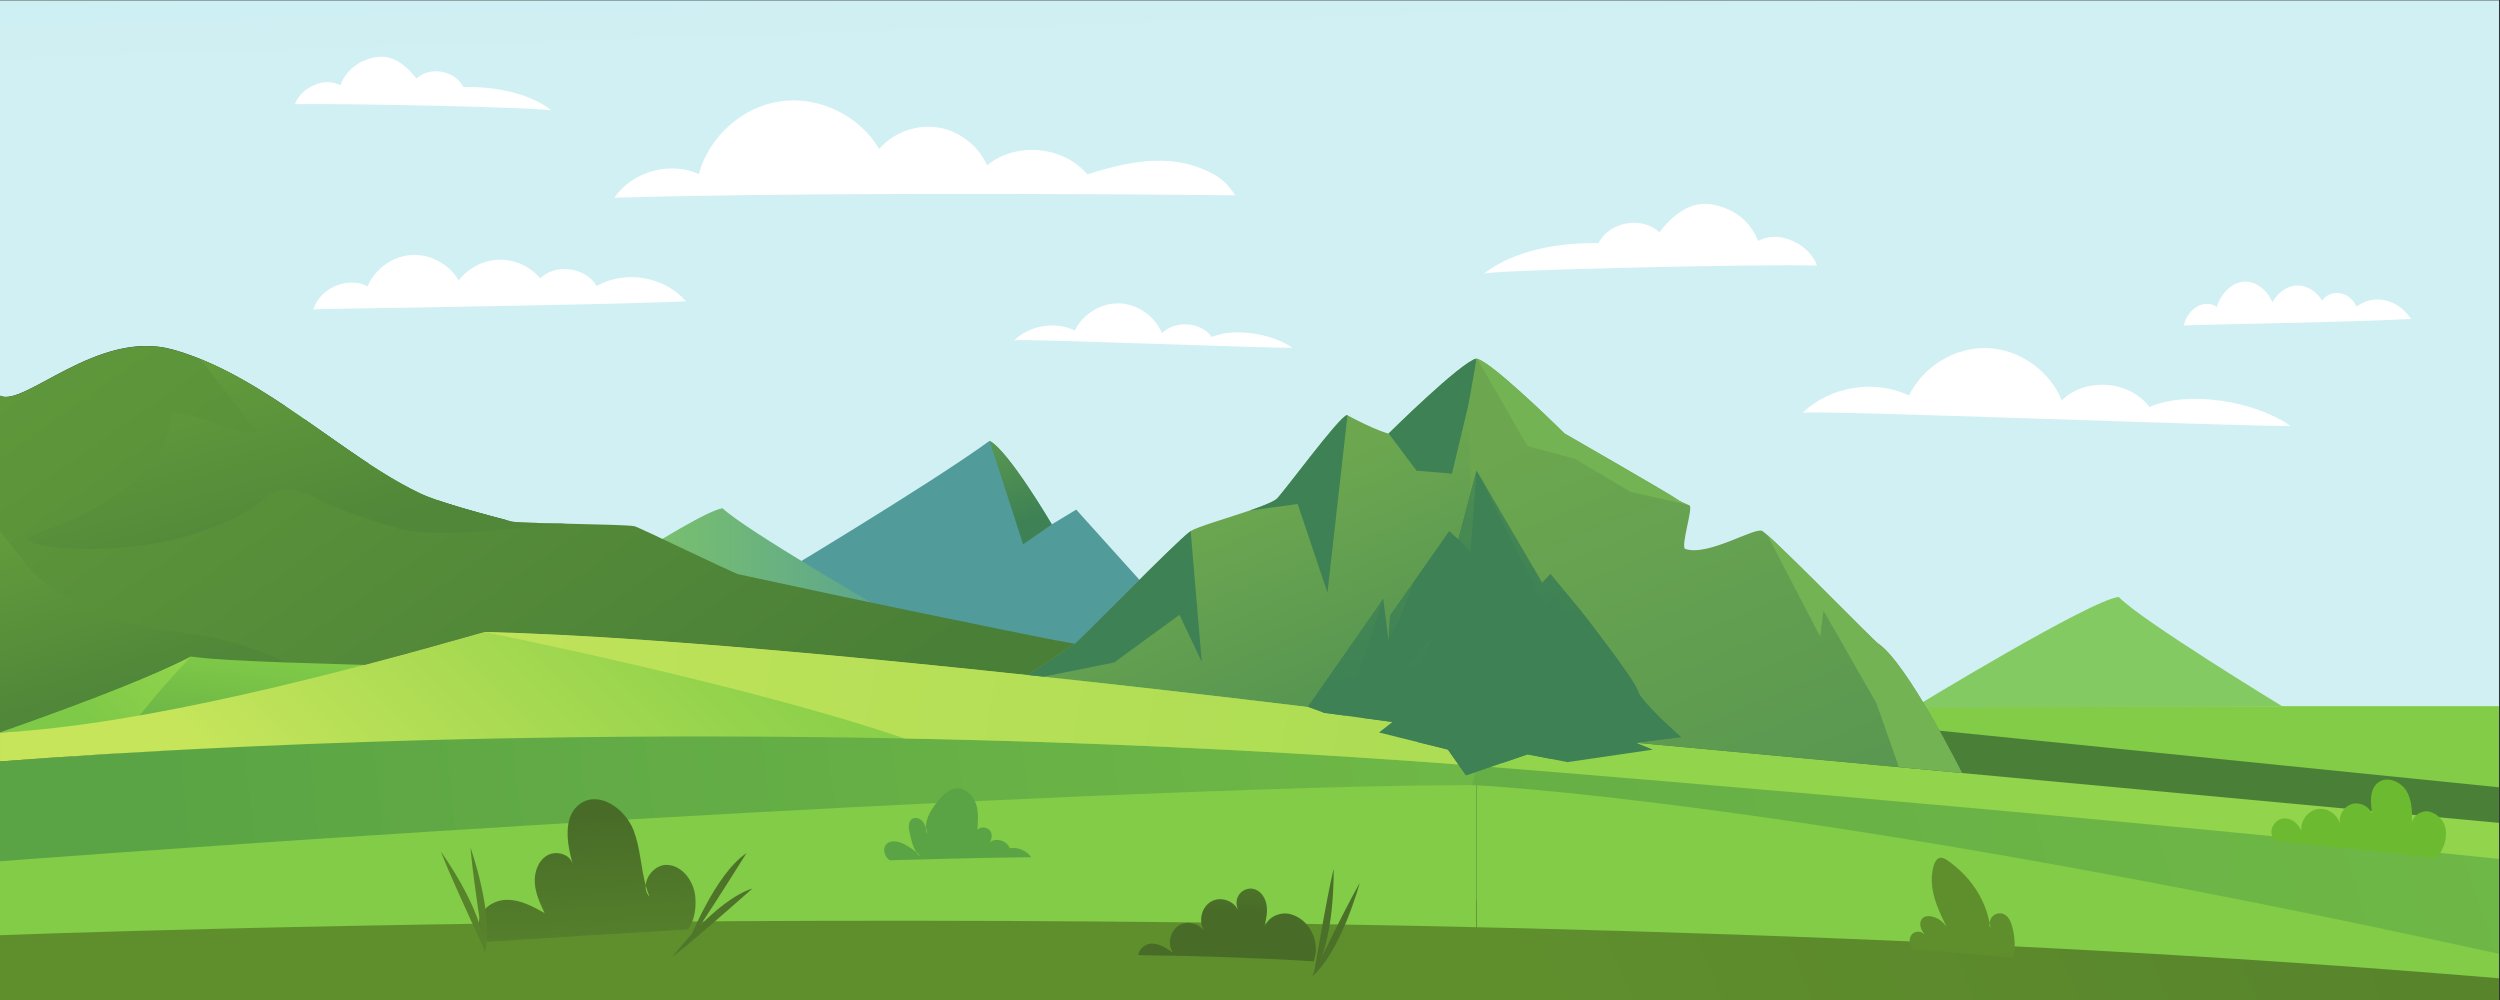 <?xml version="1.0" encoding="UTF-8" standalone="no"?>
<svg
   xmlns:dc="http://purl.org/dc/elements/1.1/"
   xmlns:cc="http://creativecommons.org/ns#"
   xmlns:rdf="http://www.w3.org/1999/02/22-rdf-syntax-ns#"
   xmlns:svg="http://www.w3.org/2000/svg"
   xmlns="http://www.w3.org/2000/svg"
   viewBox="0 0 6666.667 2666.667"
   height="2666.667"
   width="6666.667"
   xml:space="preserve"
   id="svg2"
   version="1.1"><rect x="0" y="0" width="6666.667" height="2666.667" fill="#333333" stroke="none"/><defs
     id="defs6"><clipPath
       id="clipPath20"
       clipPathUnits="userSpaceOnUse"><path
         id="path18"
         d="M 29539.3,20000 H 0 v -7910.5 c 480.934,-235.9 1956.89,1338.9 3452.59,924.1 1822.48,-505.5 3439.42,-2170.8 4967.77,-2884.5 11.9,-5.7 24.55,-11.3 37.46,-16.9 6.58,-3.1 13.42,-5.9 20.25,-8.7 13.67,-5.9 27.84,-11.8 42.78,-18 13.92,-5.6 28.34,-11.5 43.03,-17.1 40.5,-15.9 84.8,-32.3 132.63,-49.2 27.34,-9.7 55.95,-19.7 85.57,-29.7 11.64,-3.8 23.28,-7.9 35.43,-12 17.46,-5.7 35.18,-11.6 53.4,-17.7 13.17,-4.1 26.58,-8.5 40,-12.8 10.38,-3.6 21.01,-6.9 31.64,-10.3 11.89,-3.8 24.05,-7.6 36.45,-11.5 57.71,-18.4 118.71,-37.1 182.5,-56.1 26.83,-8.2 54.17,-16.1 82.02,-24.5 23.53,-7 47.58,-13.9 71.88,-21 1.52,-0.3 3.04,-0.8 4.56,-1.3 81.75,-23.8 167.81,-48.2 257.17,-73 59.74,-16.7 120.99,-33.5 184.02,-50.5 15.69,-4.1 31.38,-8.4 47.33,-12.8 31.89,-8.4 64.04,-17.1 96.69,-25.8 29.87,-8 59.99,-15.9 90.37,-24.1 35.96,-9.5 72.36,-19.2 109.36,-28.7 178.4,-46.6 366.5,-94.5 562.7,-143.6 21.5,-5.4 43,-10.8 64.8,-16.2 152.1,-37.9 309,-76.3 470,-115.5 46.1,-11.2 92.4,-22.2 139.2,-33.5 392.9,-94.5 808.5,-192.1 1238.1,-290.7 163.7,-37.6 329.5,-75.5 497.1,-113.4 188.6,-42.5 378.9,-85.3 570.8,-128 92.1,-20.8 184.8,-41.3 277.7,-61.8 463.9,-102.9 933.2,-205.3 1398,-305.7 44.8,-9.8 89.6,-19.2 134.1,-29 71.4,-15.1 142.5,-30.4 213.4,-45.8 61.2,-13.1 122.2,-26.1 183.2,-39.2 8.1,-1.8 16,-3.6 23.8,-5.1 45.1,-9.7 89.9,-19.2 134.4,-28.7 52.7,-11.2 105.1,-22.5 157.5,-33.5 39.7,-8.5 79.5,-16.9 119,-25.4 12.6,-2.8 25.3,-5.4 37.7,-7.9 100.5,-21.5 200.7,-42.8 299.9,-63.8 3.3,-0.8 6.6,-1.3 9.9,-2 h 0.2 c 86.1,-18.2 171.7,-36.4 256.5,-54.3 44,-9.2 88,-18.5 131.6,-27.7 58.2,-12.3 115.9,-24.3 173.4,-36.3 36.7,-7.7 73.4,-15.4 109.8,-23.1 14,-3.1 27.9,-5.9 41.5,-8.7 43.1,-9 85.6,-17.9 128.1,-26.9 42.5,-8.7 84.6,-17.7 126.6,-26.4 63.3,-13 125.8,-26.1 187.8,-39.1 52.9,-11.1 105.5,-22.1 157.4,-32.8 9.2,-2.1 18,-3.9 27.1,-5.7 59.2,-12.2 118.2,-24.5 176.5,-36.6 2.7,-0.5 5.5,-1.3 8.3,-1.8 31.9,-6.4 63.8,-13 95.2,-19.7 46.3,-9.5 91.9,-18.9 137.4,-28.4 77.7,-15.9 154.2,-31.8 229.3,-47.4 8.9,-1.8 17.5,-3.6 26.4,-5.4 47.6,-9.7 94.6,-19.4 141.2,-29.2 91.6,-18.9 181.5,-37.3 269.3,-55.3 193.2,-39.4 375.9,-76.8 547,-111.9 2.8,-0.5 5.6,-1.3 8.1,-1.5 28.4,-5.7 56.5,-11.5 84.1,-17.2 60.5,-12.3 119.4,-24.3 176.9,-36.1 1.8,-0.2 3.5,-0.8 5.3,-1 24.3,-4.9 48.4,-9.7 72.2,-14.6 11.9,-2.6 23.5,-4.9 35.1,-7.2 18.3,-3.6 36.2,-7.1 54,-11 201.9,-41 378.9,-76.6 527,-106.5 9.8,-1.8 19.5,-3.9 29.1,-5.9 9.6,-1.8 18.9,-3.8 28.3,-5.6 9.4,-1.8 18.5,-3.6 27.6,-5.7 2.3,-0.2 4.3,-0.7 6.6,-1.3 13.9,-2.8 27.6,-5.3 40.7,-8.1 23.3,-4.7 45.6,-9.3 66.9,-13.4 19.7,-4.1 38.7,-7.6 56.7,-11.2 50.1,-10.3 93.1,-18.7 129.1,-25.9 5,-1 10.1,-2 14.9,-3.1 12.1,-2.5 23.5,-4.6 33.9,-6.9 4.3,-0.8 8.6,-1.5 12.7,-2.3 34.6,-6.9 55.4,-11.3 61.7,-12.3 1.3,-0.5 2.1,-0.5 2.1,-0.5 L 21502,7127.8 29539.3,5665 h 20460.6 v 14335 z" /></clipPath><linearGradient
       id="linearGradient30"
       spreadMethod="pad"
       gradientTransform="matrix(442.924,-13199.1,-13199.1,-442.924,24872.3,19848.2)"
       gradientUnits="userSpaceOnUse"
       y2="0"
       x2="1"
       y1="0"
       x1="0"><stop
         id="stop24"
         offset="0"
         style="stop-opacity:1;stop-color:#9edfeb" /><stop
         id="stop26"
         offset="0.229"
         style="stop-opacity:1;stop-color:#9edfeb" /><stop
         id="stop28"
         offset="1"
         style="stop-opacity:1;stop-color:#d1f0f3" /></linearGradient><clipPath
       id="clipPath40"
       clipPathUnits="userSpaceOnUse"><path
         id="path38"
         d="M 50000,5879.7 V 0.102 H 29539.4 V 5879.7 Z" /></clipPath><radialGradient
       id="radialGradient48"
       spreadMethod="pad"
       gradientTransform="matrix(11950.8,-1823.49,-1844.81,-12090.5,28678.9,6236.7)"
       gradientUnits="userSpaceOnUse"
       r="1"
       cy="0"
       cx="0"
       fy="0"
       fx="0"><stop
         id="stop44"
         offset="0"
         style="stop-opacity:1;stop-color:#c6e55b" /><stop
         id="stop46"
         offset="1"
         style="stop-opacity:1;stop-color:#82cc47" /></radialGradient><clipPath
       id="clipPath66"
       clipPathUnits="userSpaceOnUse"><path
         id="path64"
         d="m 16380.3,8087.5 -885.3,-909.7 9056.9,-718.1 -3019,3352.2 -490.5,-296.2 c 0,0 -868.1,1479.7 -1245.5,1670.6 C 18608.1,10318.5 15340,8364.6 15340,8364.6 Z" /></clipPath><linearGradient
       id="linearGradient74"
       spreadMethod="pad"
       gradientTransform="matrix(386.141,3653.49,3653.49,-386.141,19932.6,7285.8)"
       gradientUnits="userSpaceOnUse"
       y2="0"
       x2="1"
       y1="0"
       x1="0"><stop
         id="stop70"
         offset="0"
         style="stop-opacity:1;stop-color:#519b9b" /><stop
         id="stop72"
         offset="1"
         style="stop-opacity:1;stop-color:#84ca62" /></linearGradient><clipPath
       id="clipPath84"
       clipPathUnits="userSpaceOnUse"><path
         id="path82"
         d="m 19796.9,11186.3 669.6,-2072.1 575.9,401.5 c 0,0 -868.1,1479.7 -1245.5,1670.6 z" /></clipPath><linearGradient
       id="linearGradient92"
       spreadMethod="pad"
       gradientTransform="matrix(-695.726,2220.4,-2220.4,-695.726,20851.7,8972.1)"
       gradientUnits="userSpaceOnUse"
       y2="0"
       x2="1"
       y1="0"
       x1="0"><stop
         id="stop88"
         offset="0"
         style="stop-opacity:1;stop-color:#3e8154" /><stop
         id="stop90"
         offset="1"
         style="stop-opacity:1;stop-color:#6ca74f" /></linearGradient><clipPath
       id="clipPath106"
       clipPathUnits="userSpaceOnUse"><path
         id="path104"
         d="m 17758.7,7766.3 c 0,0 -2846.7,1641.2 -3296.8,2075.3 -533.7,-63.5 -4008.5,-2422 -4008.5,-2422 z" /></clipPath><linearGradient
       id="linearGradient114"
       spreadMethod="pad"
       gradientTransform="matrix(-7305.31,3e-7,-3e-7,-7305.31,17758.7,8630.6)"
       gradientUnits="userSpaceOnUse"
       y2="0"
       x2="1"
       y1="0"
       x1="0"><stop
         id="stop110"
         offset="0"
         style="stop-opacity:1;stop-color:#519b9b" /><stop
         id="stop112"
         offset="1"
         style="stop-opacity:1;stop-color:#84ca62" /></linearGradient><clipPath
       id="clipPath124"
       clipPathUnits="userSpaceOnUse"><path
         id="path122"
         d="m 45649.5,5879.7 c 0,0 -2834.8,1726.9 -3263.4,2182.7 -536.2,-37.2 -4120.4,-2221.7 -4120.4,-2221.7 z" /></clipPath><linearGradient
       id="linearGradient132"
       spreadMethod="pad"
       gradientTransform="matrix(-7364.31,359.084,-359.084,-7364.31,45689,6690)"
       gradientUnits="userSpaceOnUse"
       y2="0"
       x2="1"
       y1="0"
       x1="0"><stop
         id="stop128"
         offset="0"
         style="stop-opacity:1;stop-color:#519b9b" /><stop
         id="stop130"
         offset="1"
         style="stop-opacity:1;stop-color:#84ca62" /></linearGradient><clipPath
       id="clipPath142"
       clipPathUnits="userSpaceOnUse"><path
         id="path140"
         d="M 0,12089.5 V 5351.3 c 1815.14,91 4110.45,557 6268.32,1092.5 1219.79,302.7 2395.54,627.6 3416.13,919.6 946.65,-21.8 2055.85,-79.9 3259.95,-163.9 h 0.3 c 2351,-163.7 5063.9,-424.6 7636.7,-699.9 l 3.2,-0.2 c 3815.1,-408 7321.3,-847.2 8881.8,-1047.4 h 1.1 c 24.3,-3.3 48.3,-6.4 71.8,-9.5 V 5665 l -8037.3,1462.8 -422.2,76.8 c 0,0 -0.8,0 -2.1,0.5 -6.3,1 -27.1,5.4 -61.7,12.3 -4.1,0.8 -8.1,1.5 -12.7,2.3 -10.4,2.3 -21.8,4.4 -33.9,6.9 -4.8,1.1 -9.9,2.1 -14.9,3.1 -36,7.2 -79,15.6 -129.1,25.9 -18,3.6 -37,7.4 -56.7,11.2 -21.3,4.1 -43.6,8.7 -66.9,13.4 -13.1,2.8 -26.8,5.3 -40.7,8.1 -2.3,0.6 -4.3,1.1 -6.6,1.3 -9.1,2.1 -18.2,3.9 -27.6,5.7 -9.4,1.8 -18.7,3.8 -28.3,5.6 -9.6,2 -19.5,4.1 -29.1,5.9 -148.1,29.9 -325.1,65.5 -527,106.5 -17.8,3.6 -35.7,7.2 -54,11 -11.6,2.3 -23.2,4.6 -35.1,7.2 -23.8,4.6 -47.9,9.7 -72.2,14.6 -1.8,0.2 -3.5,0.8 -5.3,1 -14.4,2.8 -28.9,5.9 -43.3,9 -29.1,5.9 -58.7,11.8 -88.6,17.9 -14.9,3.1 -29.8,6.2 -45,9.2 -27.6,5.7 -55.7,11.3 -84.1,17.2 -2.5,0.2 -5.3,1 -8.1,1.5 -42.7,8.7 -86.3,17.7 -130.6,26.7 -132.6,27.1 -271.6,55.5 -416.4,85.2 -87.8,18 -177.7,36.4 -269.3,55.3 -46.6,9.5 -93.6,19.2 -141.2,29.2 -8.9,1.8 -17.5,3.6 -26.4,5.4 -56.4,11.5 -113.6,23.3 -171.3,35.4 -19.3,4.1 -38.5,7.9 -58,12 -45.5,9.5 -91.1,18.9 -137.4,28.4 -31.4,6.4 -63.3,13.1 -95.2,19.7 -2.8,0.5 -5.6,1.3 -8.3,1.8 -58.3,12.1 -117.3,24.4 -176.5,36.6 -9.1,1.8 -17.9,3.6 -27.1,5.7 -52.1,10.7 -104.5,21.7 -157.4,32.8 -62,12.8 -124.8,25.8 -187.8,39.1 -42,8.7 -84.1,17.7 -126.6,26.4 -42.5,9 -85,17.9 -128.1,26.9 -13.6,2.8 -27.5,5.6 -41.5,8.7 -36.4,7.4 -73.1,15.1 -109.8,23.1 -57.5,12 -115.2,24 -173.4,36.3 -43.8,9.2 -87.6,18.5 -131.6,27.7 -84.8,17.9 -170.4,36.1 -256.5,54.3 h -0.2 c -3.3,0.7 -6.6,1.2 -9.9,2 -99.2,21 -1775.9,380.6 -1856.6,398.5 -92.9,20.5 -1983.9,939.2 -2076,960 -191.9,42.7 -2303.3,54.6 -2434.9,88.6 -52.2,13.4 -103.3,26.4 -153.9,39.7 -37,9.5 -73.4,19.2 -109.36,28.7 -30.38,8.2 -60.5,16.1 -90.37,24.1 -32.65,8.7 -64.8,17.4 -96.69,25.8 -15.95,4.4 -31.64,8.7 -47.33,12.8 -63.03,17.2 -124.28,34.1 -184.02,50.5 -67.08,18.7 -132.13,37.1 -194.9,55.1 -21.01,6.1 -41.78,12 -62.27,17.9 -1.52,0.5 -3.04,1 -4.56,1.3 -24.3,7.1 -48.34,14 -71.88,21 -27.85,8.4 -55.19,16.3 -82.02,24.5 -47.84,14.4 -94.16,28.5 -138.71,42.3 -14.68,4.6 -29.36,9.2 -43.79,13.8 -12.4,3.9 -24.56,7.7 -36.45,11.5 -10.63,3.4 -21.26,6.7 -31.64,10.3 -13.42,4.3 -26.83,8.7 -40,12.8 -18.22,6.1 -35.94,12 -53.4,17.7 -12.15,4.1 -23.79,8.2 -35.43,12 -29.62,10 -58.23,20 -85.57,29.7 -47.83,16.9 -92.13,33.3 -132.63,49.2 -14.69,5.6 -29.1,11.5 -43.03,17.1 -14.94,6.2 -29.11,12.1 -42.78,18 -6.83,2.8 -13.67,5.6 -20.25,8.7 -12.91,5.6 -25.56,11.2 -37.46,16.9 -538.64,251.7 -1088.42,621.2 -1654.15,1016.9 -148.33,103.4 -297.67,208.9 -448.28,314.4 -385.25,270.2 -778.6,540.9 -1181.32,784.4 -236.93,143.4 -477.39,277.4 -721.15,396.4 l -107.82,51.2 c -100.24,46.9 -200.99,91 -302.24,131.9 -180.98,73.3 -363.98,136.8 -549.02,188.3 -0.25,0 -0.51,0.2 -0.76,0.2 -1.01,0.3 -2.03,0.5 -3.03,0.8 C 1956.89,13428.4 480.934,11853.6 0,12089.5 Z" /></clipPath><linearGradient
       id="linearGradient150"
       spreadMethod="pad"
       gradientTransform="matrix(-7823.81,10986,-10986,-7823.81,14071.4,6488.7)"
       gradientUnits="userSpaceOnUse"
       y2="0"
       x2="1"
       y1="0"
       x1="0"><stop
         id="stop146"
         offset="0"
         style="stop-opacity:1;stop-color:#4a7f37" /><stop
         id="stop148"
         offset="1"
         style="stop-opacity:1;stop-color:#6ca73d" /></linearGradient><clipPath
       id="clipPath160"
       clipPathUnits="userSpaceOnUse"><path
         id="path158"
         d="M 29539.5,12833.7 V 5443.4 l -71.9,8.7 h -1 l -439.7,51.7 -8154.8,961.9 -287.3,33.8 -3.3,0.2 -20.3,2.6 c 0,0 366,237.9 940.9,625.6 114.9,77.6 2000.4,2020.7 2309.2,2247.1 3.6,2.6 7.4,5.1 11.7,7.7 140.9,88.1 724.4,255.1 1177.7,410 243.8,83.2 449.8,162.9 529.8,225.1 114.4,88.8 1273.2,1681.4 1419,1683.2 l 7.1,-1.5 c 573.8,-306.8 823.2,-366.7 823.2,-366.7 0,0 1447.6,1434 1759.7,1500.9 z" /></clipPath><linearGradient
       id="linearGradient168"
       spreadMethod="pad"
       gradientTransform="matrix(-2088.63,5025.77,5025.77,2088.63,26924,5159.5)"
       gradientUnits="userSpaceOnUse"
       y2="0"
       x2="1"
       y1="0"
       x1="0"><stop
         id="stop164"
         offset="0"
         style="stop-opacity:1;stop-color:#3e8154" /><stop
         id="stop166"
         offset="1"
         style="stop-opacity:1;stop-color:#6ca74f" /></linearGradient><clipPath
       id="clipPath178"
       clipPathUnits="userSpaceOnUse"><path
         id="path176"
         d="M 8773.21,6381.8 19922.7,5188.5 28318.5,4289.9 c 1.5,0.2 3.1,0.2 4.6,0.2 52.6,2.1 642.9,29 1216.2,125 v 1027.4 c -23.8,3.1 -48,6.2 -72.9,9.5 l -8881.8,1047.4 c -81.2,8.9 -163,17.6 -244.7,26.1 -80.8,8.4 -161.5,16.9 -242.5,25.6 -150.1,15.9 -300.7,31.5 -451.6,47.4 -11.6,1.2 -23.3,2.5 -34.9,3.6 -324.8,33.7 -651,67 -977.6,100.1 -93.1,9.5 -186.3,18.7 -279.4,27.9 -233.4,23.3 -466.5,46.1 -699.7,68.9 -197.4,19.2 -394.6,38.1 -591.5,56.6 -330.6,31.2 -660.1,61.7 -986.9,91.1 -46.6,4.1 -93.2,8.5 -139.5,12.6 -50.4,4.3 -100.5,8.7 -150.6,13.3 -63.3,5.6 -126.3,11.3 -189.3,16.6 -79.8,7 -159,13.9 -238.2,20.8 -79.2,6.6 -158.2,13.6 -237.2,20.2 -39.5,3.3 -78.7,6.7 -117.9,10 -118,9.7 -235.2,19.7 -352.1,29.2 -8.9,1 -17.8,1.5 -26.9,2.3 -185.8,15.1 -370,30 -552.8,44.3 -77.4,6.1 -154.6,12 -231.6,17.9 -37.2,2.8 -74.2,5.7 -111.4,8.5 -20,1.8 -40.2,3 -60.2,4.6 -93.4,6.9 -186.1,13.8 -278.5,20.7 -37.4,2.8 -74.9,5.4 -112.1,8.2 -37.2,2.6 -74.4,5.4 -111.4,8 -2.2,0.2 -4.5,0.5 -6.5,0.5 -35,2.3 -69.6,4.8 -104.6,7.4 -36.9,2.6 -73.9,5.1 -110.6,7.7 -2120.4,-452 -4171.19,-817.7 -4171.19,-817.7 z" /></clipPath><linearGradient
       id="linearGradient186"
       spreadMethod="pad"
       gradientTransform="matrix(-20766.1,9e-7,-9e-7,-20766.1,29539.3,5744.7)"
       gradientUnits="userSpaceOnUse"
       y2="0"
       x2="1"
       y1="0"
       x1="0"><stop
         id="stop182"
         offset="0"
         style="stop-opacity:1;stop-color:#617925" /><stop
         id="stop184"
         offset="1"
         style="stop-opacity:1;stop-color:#3a4e1f" /></linearGradient><clipPath
       id="clipPath196"
       clipPathUnits="userSpaceOnUse"><path
         id="path194"
         d="M 29539.3,4773.1 V 1991.8 c 0,0 -29139.112,642.9 -29539.3,643.9 v 2137.4 c 3371.58,259.7 6592.75,413.4 9610.47,498.9 7125.93,202.6 13090.53,-82.8 17025.03,-306.8 526.8,-30 1017.1,-60.2 1469.1,-90.2 532.6,-35 1012,-69.6 1434.7,-101.9 z" /></clipPath><radialGradient
       id="radialGradient204"
       spreadMethod="pad"
       gradientTransform="matrix(27472,-2378.88,-2406.7,-27793.3,29188.4,4888.5)"
       gradientUnits="userSpaceOnUse"
       r="1"
       cy="0"
       cx="0"
       fy="0"
       fx="0"><stop
         id="stop200"
         offset="0"
         style="stop-opacity:1;stop-color:#81cb48" /><stop
         id="stop202"
         offset="1"
         style="stop-opacity:1;stop-color:#5ba445" /></radialGradient><clipPath
       id="clipPath214"
       clipPathUnits="userSpaceOnUse"><path
         id="path212"
         d="M 0,2775.9 V 379.102 c 0,0 22057.1,1750.198 29539.3,55 V 4300.1 c -347.2,-0.7 -698.8,-3.6 -1054.2,-7.9 -761.4,-9.5 -1539.8,-26.6 -2330,-51 C 14383.2,3880.4 0,2775.9 0,2775.9 Z" /></clipPath><radialGradient
       id="radialGradient222"
       spreadMethod="pad"
       gradientTransform="matrix(11950.8,-1823.49,-1844.81,-12090.5,28678.9,6236.7)"
       gradientUnits="userSpaceOnUse"
       r="1"
       cy="0"
       cx="0"
       fy="0"
       fx="0"><stop
         id="stop218"
         offset="0"
         style="stop-opacity:1;stop-color:#c6e55b" /><stop
         id="stop220"
         offset="1"
         style="stop-opacity:1;stop-color:#82cc47" /></radialGradient><clipPath
       id="clipPath232"
       clipPathUnits="userSpaceOnUse"><path
         id="path230"
         d="M 0,1296.5 V 0 H 49999.9 V 434.102 C 27209.4,2351.8 0,1296.5 0,1296.5 Z" /></clipPath><linearGradient
       id="linearGradient240"
       spreadMethod="pad"
       gradientTransform="matrix(-17719.6,-7395.56,-7395.56,17719.6,29556.2,2549.9)"
       gradientUnits="userSpaceOnUse"
       y2="0"
       x2="1"
       y1="0"
       x1="0"><stop
         id="stop236"
         offset="0"
         style="stop-opacity:1;stop-color:#486c28" /><stop
         id="stop238"
         offset="1"
         style="stop-opacity:1;stop-color:#5f8f2d" /></linearGradient><clipPath
       id="clipPath276"
       clipPathUnits="userSpaceOnUse"><path
         id="path274"
         d="m 641.098,9298 c -713.196,-244.3 2848.722,-720.7 4638.752,728.6 182.81,148 421.34,283.2 773.49,130.3 l 13.15,-3.6 c 85.62,-23.7 166.88,-60.6 242.9,-106.9 351.35,-214.2 1616.9,-622.5 1821.12,-652.2 990.43,-144 2313.49,64.5 3198.19,135.2 -153.8,10.3 -461.4,-14.3 -573.6,13.6 -21.7,5.4 -115,3.5 -137.1,4.1 -184.5,4.7 -228.3,9 -359.2,20.6 -53.6,4.8 -103.3,26.4 -153.9,39.7 -37,9.5 -73.4,19.2 -109.36,28.7 -30.38,8.2 -60.5,16.1 -90.37,24.1 -32.65,8.7 -64.8,17.4 -96.69,25.8 -15.95,4.4 -31.64,8.7 -47.33,12.8 -63.03,17.2 -124.28,34.1 -184.02,50.5 -67.08,18.7 -132.13,37.1 -194.9,55.1 -21.01,6.1 -41.78,12 -62.27,17.9 -1.52,0.5 -3.04,1 -4.56,1.3 -24.3,7.1 -48.34,14 -71.88,21 -27.85,8.4 -55.19,16.3 -82.02,24.5 -47.84,14.4 -94.16,28.5 -138.71,42.3 -14.68,4.6 -29.36,9.2 -43.79,13.8 -12.4,3.9 -24.56,7.7 -36.45,11.5 -10.63,3.4 -21.26,6.7 -31.64,10.3 -13.42,4.3 -26.83,8.7 -40,12.8 -18.22,6.1 -35.94,12 -53.4,17.7 -12.15,4.1 -23.79,8.2 -35.43,12 -29.62,10 -58.23,20 -85.57,29.7 -47.83,16.9 -92.13,33.3 -132.63,49.2 -14.69,5.6 -29.1,11.5 -43.03,17.1 -14.94,6.2 -29.11,12.1 -42.78,18 -6.83,2.8 -13.67,5.6 -20.25,8.7 -12.91,5.6 -25.56,11.2 -37.46,16.9 -538.64,251.7 -1088.42,621.2 -1654.15,1016.9 -148.33,103.4 -297.67,208.9 -448.28,314.4 -385.25,270.2 -778.6,540.9 -1181.32,784.4 -236.93,143.4 -477.39,277.4 -721.15,396.4 l -107.82,51.2 -302.24,131.9 1126.84,-1456.2 c 86.03,-245.4 -1631.15,577.5 -1733.06,338.5 0,0 221.28,-1388.2 -2758.082,-2408.6 z" /></clipPath><linearGradient
       id="linearGradient282"
       spreadMethod="pad"
       gradientTransform="matrix(-1541.86,5498.33,-5498.33,-1541.86,6010.49,9119.7)"
       gradientUnits="userSpaceOnUse"
       y2="0"
       x2="1"
       y1="0"
       x1="0"><stop
         id="stop278"
         offset="0"
         style="stop-opacity:1;stop-color:#508739" /><stop
         id="stop280"
         offset="1"
         style="stop-opacity:1;stop-color:#69a43d" /></linearGradient><clipPath
       id="clipPath292"
       clipPathUnits="userSpaceOnUse"><path
         id="path290"
         d="M 0,9374.9 V 5351.3 c 1815.14,91 4110.45,557 6268.32,1092.5 -445.5,290.9 -1361.55,770.8 -2723.34,919.3 C 1546.07,7581.3 644.707,8577.2 644.707,8577.2 Z" /></clipPath><linearGradient
       id="linearGradient298"
       spreadMethod="pad"
       gradientTransform="matrix(-1351.71,4820.24,-4820.24,-1351.71,2974.12,6468.3)"
       gradientUnits="userSpaceOnUse"
       y2="0"
       x2="1"
       y1="0"
       x1="0"><stop
         id="stop294"
         offset="0"
         style="stop-opacity:1;stop-color:#508739" /><stop
         id="stop296"
         offset="1"
         style="stop-opacity:1;stop-color:#69a43d" /></linearGradient><clipPath
       id="clipPath308"
       clipPathUnits="userSpaceOnUse"><path
         id="path306"
         d="m 22829.1,1994.1 c 11.6,-16.6 23.3,-33.3 34.9,-49.7 -10.1,18 -21.8,34.3 -34.9,49.7 z" /></clipPath><linearGradient
       id="linearGradient316"
       spreadMethod="pad"
       gradientTransform="matrix(-14.737,56.491,-56.491,-14.737,22853.9,1940.9)"
       gradientUnits="userSpaceOnUse"
       y2="0"
       x2="1"
       y1="0"
       x1="0"><stop
         id="stop312"
         offset="0"
         style="stop-opacity:1;stop-color:#527f2d" /><stop
         id="stop314"
         offset="1"
         style="stop-opacity:1;stop-color:#5ba445" /></linearGradient><clipPath
       id="clipPath326"
       clipPathUnits="userSpaceOnUse"><path
         id="path324"
         d="m 0,5351.3 c 841.207,49.3 1709.54,82.1 2622.38,119.7 1640.2,67 3358.42,116.2 5020.15,151.9 l 3.3,0.2 c 0,0 4041.07,946.9 1165.87,1035.7 -2248.08,69.4 -4240.93,105.9 -4991.91,211.5 -88.78,-46.8 -186.78,-95.3 -292.72,-145.6 h -0.25 C 2678.35,6321.6 1337.11,5821.3 0,5351.3 Z" /></clipPath><linearGradient
       id="linearGradient332"
       spreadMethod="pad"
       gradientTransform="matrix(387.675,2950.36,-2950.36,387.675,4675.01,4014.5)"
       gradientUnits="userSpaceOnUse"
       y2="0"
       x2="1"
       y1="0"
       x1="0"><stop
         id="stop328"
         offset="0"
         style="stop-opacity:1;stop-color:#5ba445" /><stop
         id="stop330"
         offset="1"
         style="stop-opacity:1;stop-color:#81cb48" /></linearGradient><clipPath
       id="clipPath342"
       clipPathUnits="userSpaceOnUse"><path
         id="path340"
         d="m 2592.73,5288.6 c -2.53,-30.2 5.82,-59.7 28.35,-83.2 -11.39,27.1 -20.76,54.8 -28.35,83.2 z" /></clipPath><linearGradient
       id="linearGradient348"
       spreadMethod="pad"
       gradientTransform="matrix(-28.784,0,0,-28.784,2621.08,5247)"
       gradientUnits="userSpaceOnUse"
       y2="0"
       x2="1"
       y1="0"
       x1="0"><stop
         id="stop344"
         offset="0"
         style="stop-opacity:1;stop-color:#5ba445" /><stop
         id="stop346"
         offset="1"
         style="stop-opacity:1;stop-color:#81cb48" /></linearGradient><clipPath
       id="clipPath358"
       clipPathUnits="userSpaceOnUse"><path
         id="path356"
         d="m 28068.4,4759 c -0.2,-11.5 1.1,-23.3 3.6,-35.3 -1,11.8 -2.3,23.5 -3.6,35.3 z" /></clipPath><linearGradient
       id="linearGradient366"
       spreadMethod="pad"
       gradientTransform="matrix(-3.573,0,0,-3.573,28072,4741.4)"
       gradientUnits="userSpaceOnUse"
       y2="0"
       x2="1"
       y1="0"
       x1="0"><stop
         id="stop362"
         offset="0"
         style="stop-opacity:1;stop-color:#c6e55b" /><stop
         id="stop364"
         offset="1"
         style="stop-opacity:1;stop-color:#82cc47" /></linearGradient><clipPath
       id="clipPath376"
       clipPathUnits="userSpaceOnUse"><path
         id="path374"
         d="m 0,5351.3 c 841.207,49.3 1709.54,82.1 2622.38,119.7 501.76,678.3 1197.41,1399.3 1197.41,1399.3 -88.78,-46.8 -186.78,-95.3 -292.72,-145.6 h -0.25 C 2678.35,6321.6 1337.11,5821.3 0,5351.3 Z" /></clipPath><linearGradient
       id="linearGradient382"
       spreadMethod="pad"
       gradientTransform="matrix(1606.07,1546.72,-1546.72,1606.07,1666.27,5753.1)"
       gradientUnits="userSpaceOnUse"
       y2="0"
       x2="1"
       y1="0"
       x1="0"><stop
         id="stop378"
         offset="0"
         style="stop-opacity:1;stop-color:#7ec948" /><stop
         id="stop380"
         offset="1"
         style="stop-opacity:1;stop-color:#92d44c" /></linearGradient><clipPath
       id="clipPath392"
       clipPathUnits="userSpaceOnUse"><path
         id="path390"
         d="m 29539.5,5442.6 v -757.5 c -3371.6,259.7 -6598.9,418 -9616.6,503.5 -619.7,17.7 -1230.5,32 -1831.9,43.8 C 12844.8,5334.8 8313.15,5223.9 4869.94,5066.2 2844.72,4973.5 1196.39,4864.4 0.121,4773.2 v 578.3 C 2840.91,5493.8 6857.96,6554.8 9684.07,7363.2 c 0.26,0.3 0.51,0.3 0.51,0.3 946.72,-21.8 2055.82,-79.9 3259.92,-163.9 36.7,-2.6 73.7,-5.1 110.7,-7.7 34.9,-2.5 69.6,-5.1 104.5,-7.4 2,0 4.3,-0.3 6.6,-0.5 36.9,-2.6 74.1,-5.4 111.3,-8 37.2,-2.8 74.7,-5.3 112.2,-8.1 92.4,-6.7 185,-13.6 278.4,-20.8 20,-1.5 40.2,-2.8 60.2,-4.6 37.3,-2.8 74.2,-5.6 111.4,-8.5 77,-5.8 154.2,-11.7 231.6,-17.9 182.8,-14.3 367.3,-28.9 552.8,-44.3 9.2,-0.7 17.8,-1.3 26.9,-2.3 116.9,-9.5 234.1,-19.2 352.1,-29.2 39.2,-3.3 78.4,-6.6 117.9,-10 79,-6.6 158,-13.5 237.2,-20.2 79.2,-6.7 158.5,-13.6 238.2,-20.7 63,-5.4 126,-11.1 189.3,-16.7 50.1,-4.3 100.3,-8.7 150.6,-13.3 46.4,-4.1 92.9,-8.5 139.5,-12.5 326.8,-29.5 656.4,-59.7 986.9,-91.2 197,-18.5 394.1,-37.4 591.3,-56.6 233.4,-22.8 466.5,-45.6 699.9,-68.9 93.2,-9.2 186,-18.4 279.5,-27.9 326.2,-32.8 652.5,-66.3 977.5,-100.1 11.7,-1.1 23.3,-2.3 34.9,-3.6 150.9,-15.9 301.5,-31.5 451.6,-47.4 81,-8.7 161.8,-17.2 242.5,-25.6 81.8,-8.5 163.5,-17.2 244.8,-26.1 3815,-408 7321.3,-847.1 8881.8,-1047.4 24.8,-3.3 49.1,-6.4 72.9,-9.5 z" /></clipPath><linearGradient
       id="linearGradient400"
       spreadMethod="pad"
       gradientTransform="matrix(4380.95,4380.95,4380.95,-4380.95,7364.73,-2386.8)"
       gradientUnits="userSpaceOnUse"
       y2="0"
       x2="1"
       y1="0"
       x1="0"><stop
         id="stop396"
         offset="0"
         style="stop-opacity:1;stop-color:#c6e55b" /><stop
         id="stop398"
         offset="1"
         style="stop-opacity:1;stop-color:#82cc47" /></linearGradient><clipPath
       id="clipPath410"
       clipPathUnits="userSpaceOnUse"><path
         id="path408"
         d="m 29539.5,5442.6 v -757.5 c -3371.6,259.7 -6598.9,418 -9616.6,503.5 -619.7,17.7 -1230.5,32 -1831.9,43.8 -3114.7,1070.7 -8406.42,2131.1 -8406.42,2131.1 946.72,-21.8 2055.82,-79.9 3259.92,-163.9 36.7,-2.6 73.7,-5.1 110.7,-7.7 34.9,-2.5 69.6,-5.1 104.5,-7.4 2,0 4.3,-0.3 6.6,-0.5 36.9,-2.6 74.1,-5.4 111.3,-8 37.2,-2.8 74.7,-5.3 112.2,-8.1 92.4,-6.7 185,-13.6 278.4,-20.8 20,-1.5 40.2,-2.8 60.2,-4.6 37.3,-2.8 74.2,-5.6 111.4,-8.5 77,-5.8 154.2,-11.7 231.6,-17.9 182.8,-14.3 367.3,-28.9 552.8,-44.3 9.2,-0.7 17.8,-1.3 26.9,-2.3 116.9,-9.5 234.1,-19.2 352.1,-29.2 39.2,-3.3 78.4,-6.6 117.9,-10 79,-6.6 158,-13.5 237.2,-20.2 79.2,-6.7 158.5,-13.6 238.2,-20.7 63,-5.4 126,-11.1 189.3,-16.7 50.1,-4.3 100.3,-8.7 150.6,-13.3 46.4,-4.1 92.9,-8.5 139.5,-12.5 326.8,-29.5 656.4,-59.7 986.9,-91.2 197,-18.5 394.1,-37.4 591.3,-56.6 233.4,-22.8 466.5,-45.6 699.9,-68.9 93.2,-9.2 186,-18.4 279.5,-27.9 326.2,-32.8 652.5,-66.3 977.5,-100.1 11.7,-1.1 23.3,-2.3 34.9,-3.6 150.9,-15.9 301.5,-31.5 451.6,-47.4 81,-8.7 161.8,-17.2 242.5,-25.6 81.8,-8.5 163.5,-17.2 244.8,-26.1 3815,-408 7321.3,-847.1 8881.8,-1047.4 24.8,-3.3 49.1,-6.4 72.9,-9.5 z" /></clipPath><linearGradient
       id="linearGradient418"
       spreadMethod="pad"
       gradientTransform="matrix(-29912.1,5096.42,5096.42,29912.1,31885.6,3962.5)"
       gradientUnits="userSpaceOnUse"
       y2="0"
       x2="1"
       y1="0"
       x1="0"><stop
         id="stop414"
         offset="0"
         style="stop-opacity:1;stop-color:#92d44c" /><stop
         id="stop416"
         offset="1"
         style="stop-opacity:1;stop-color:#c6e55c" /></linearGradient><clipPath
       id="clipPath428"
       clipPathUnits="userSpaceOnUse"><path
         id="path426"
         d="m 9756.88,1164.6 c 1233.62,81.7 2571.52,164.2 4008.82,245.9 109.1,160.7 164.4,369.7 145,641.5 -24.8,313.1 -250,633.8 -560.1,650.6 -221,11.9 -419.3,-203.4 -433.8,-409.5 20.7,-77.6 46.3,-153 77.4,-227.1 -61.5,64.3 -84.3,144.6 -77.4,227.1 -98.1,360.6 -106.3,749.1 -241.7,1099.9 -163.7,424.8 -670.7,790.3 -1051.3,545 -368.8,-236.9 -289.4,-795.2 -165.7,-1219.4 -56.7,203.4 -337.1,278.9 -516.7,170.6 -179.6,-108.4 -257.6,-339.7 -242.4,-551.4 14.5,-211 105,-408.1 195.5,-598.8 -232.1,129.9 -475.9,263.4 -741.2,265.5 -264.5,2.1 -551.15,-176.8 -573.24,-444.4 -11.74,-151 63.54,-292.8 176.82,-395.5 z" /></clipPath><linearGradient
       id="linearGradient434"
       spreadMethod="pad"
       gradientTransform="matrix(252.591,-4438.39,4438.39,252.591,11636.7,3685)"
       gradientUnits="userSpaceOnUse"
       y2="0"
       x2="1"
       y1="0"
       x1="0"><stop
         id="stop430"
         offset="0"
         style="stop-opacity:1;stop-color:#486c28" /><stop
         id="stop432"
         offset="1"
         style="stop-opacity:1;stop-color:#5f8f2d" /></linearGradient><clipPath
       id="clipPath444"
       clipPathUnits="userSpaceOnUse"><path
         id="path442"
         d="m 38266.8,1026.9 c 4.2,-3.9 8.6,-7.6 13.1,-11 103.7,-5.9 1908.8,-162.201 1999.8,-174.197 42.8,203.497 27.8,431.397 -26.7,630.697 -25.4,93 -66.6,190.6 -150.3,237.1 -75.4,41.9 -176.6,29.4 -239.7,-29.6 -36.6,-34.2 -58.8,-82.5 -64.1,-132.5 6.5,-35.4 11.9,-71 15.9,-106.9 -14.9,33.4 -19.9,70.6 -15.9,106.9 -92.3,506 -418.6,956.9 -841.7,1246.2 -44.9,30.6 -96.9,61 -150.1,50.7 -67.8,-13.2 -106.4,-85.7 -127,-152.4 -62.5,-203.3 -46.5,-424.7 9.2,-630.1 55.6,-205.2 149.1,-397.7 242.1,-588.8 -64.4,98.3 -166.9,170.3 -280.5,197.2 -68.9,16.3 -150.2,12.8 -199.5,-38.7 -42.8,-44.8 -49.8,-115.3 -33.2,-175.3 14.5,-52.1 43.9,-98.3 74.8,-142.6 5.3,-6.2 10,-12.8 14.1,-20 -4.7,6.6 -9.4,13.3 -14.1,20 -60.4,71.8 -189.8,70.8 -252.6,-2.7 -68,-79.7 -51,-213.5 26.4,-284 z" /></clipPath><linearGradient
       id="linearGradient452"
       spreadMethod="pad"
       gradientTransform="matrix(-583.005,2234.85,-2234.85,-583.005,39408.5,614.399)"
       gradientUnits="userSpaceOnUse"
       y2="0"
       x2="1"
       y1="0"
       x1="0"><stop
         id="stop448"
         offset="0"
         style="stop-opacity:1;stop-color:#486c28" /><stop
         id="stop450"
         offset="1"
         style="stop-opacity:1;stop-color:#5f8f2d" /></linearGradient><clipPath
       id="clipPath462"
       clipPathUnits="userSpaceOnUse"><path
         id="path460"
         d="m 22771.8,897.5 c 1256.3,-16.398 2441,-55.898 3513.4,-124.699 137.5,331.999 -34.4,811.599 -439.8,938.799 -211.9,66.5 -478.7,-37.4 -545.7,-251.6 33.7,140.4 67.3,284.9 47.4,428 -20,143.1 -106.1,286.5 -242.6,329.3 -106,33.4 -230.2,-3.4 -302,-89.3 -71.5,-85.9 -86.4,-215.9 -35.8,-316.2 -96.4,190.6 -363.5,263.5 -544.9,154.1 -181.7,-109.7 -247.2,-374.5 -144.2,-561.3 -120.9,150.3 -361.3,183.3 -517.4,70.5 -155.9,-112.4 -203.7,-353 -102.5,-517.698 -132.5,89.998 -278.3,184.198 -437.3,171.298 -121.6,-10 -236.9,-118.3 -248.6,-231.2 z" /></clipPath><linearGradient
       id="linearGradient470"
       spreadMethod="pad"
       gradientTransform="matrix(52.663,1331.62,-1331.62,52.663,24543.4,736.3)"
       gradientUnits="userSpaceOnUse"
       y2="0"
       x2="1"
       y1="0"
       x1="0"><stop
         id="stop466"
         offset="0"
         style="stop-opacity:1;stop-color:#486c28" /><stop
         id="stop468"
         offset="1"
         style="stop-opacity:1;stop-color:#5f8f2d" /></linearGradient><clipPath
       id="clipPath480"
       clipPathUnits="userSpaceOnUse"><path
         id="path478"
         d="m 29539.5,12833.7 v -257.4 l -489.3,-2046.4 -712.1,59.5 -558.3,743.4 c 0,0 1447.6,1434 1759.7,1500.9 z" /></clipPath><linearGradient
       id="linearGradient488"
       spreadMethod="pad"
       gradientTransform="matrix(7054.49,9603.6,9603.6,-7054.49,24117.7,5081.2)"
       gradientUnits="userSpaceOnUse"
       y2="0"
       x2="1"
       y1="0"
       x1="0"><stop
         id="stop484"
         offset="0"
         style="stop-opacity:1;stop-color:#3e8154" /><stop
         id="stop486"
         offset="1"
         style="stop-opacity:1;stop-color:#6ca74f" /></linearGradient><clipPath
       id="clipPath498"
       clipPathUnits="userSpaceOnUse"><path
         id="path496"
         d="m 26956.6,11699.5 -401.7,-3558.5 -597.6,1779.2 -956.6,-127.5 c 243.8,83.2 449.8,162.9 529.8,225.1 114.4,88.8 1273.2,1681.4 1419,1683.2 z" /></clipPath><linearGradient
       id="linearGradient506"
       spreadMethod="pad"
       gradientTransform="matrix(7071.44,9626.67,9626.67,-7071.44,23337.9,5645.3)"
       gradientUnits="userSpaceOnUse"
       y2="0"
       x2="1"
       y1="0"
       x1="0"><stop
         id="stop502"
         offset="0"
         style="stop-opacity:1;stop-color:#3e8154" /><stop
         id="stop504"
         offset="1"
         style="stop-opacity:1;stop-color:#6ca74f" /></linearGradient><clipPath
       id="clipPath516"
       clipPathUnits="userSpaceOnUse"><path
         id="path514"
         d="m 24046.7,6753 -450.8,951.6 -1303.3,-951.6 -1414.2,-284.6 -293.6,31.1 -3.3,0.2 -20.3,2.6 c 0,0 366,237.9 940.9,625.6 114.9,77.6 2000.4,2020.7 2309.2,2247.1 3.6,2.6 7.4,5.1 11.7,7.7 z" /></clipPath><linearGradient
       id="linearGradient524"
       spreadMethod="pad"
       gradientTransform="matrix(7040.39,9584.4,9584.4,-7040.39,22217,6509.3)"
       gradientUnits="userSpaceOnUse"
       y2="0"
       x2="1"
       y1="0"
       x1="0"><stop
         id="stop520"
         offset="0"
         style="stop-opacity:1;stop-color:#3e8154" /><stop
         id="stop522"
         offset="1"
         style="stop-opacity:1;stop-color:#6ca74f" /></linearGradient><clipPath
       id="clipPath534"
       clipPathUnits="userSpaceOnUse"><path
         id="path532"
         d="m 13778,1164.6 c 0,0 519.3,1348.1 1156.2,1774.4 C 13934.8,1344.9 13778,1164.6 13778,1164.6 Z" /></clipPath><linearGradient
       id="linearGradient540"
       spreadMethod="pad"
       gradientTransform="matrix(-10541.5,-4399.68,-4399.68,10541.5,16864.1,3098.5)"
       gradientUnits="userSpaceOnUse"
       y2="0"
       x2="1"
       y1="0"
       x1="0"><stop
         id="stop536"
         offset="0"
         style="stop-opacity:1;stop-color:#486c28" /><stop
         id="stop538"
         offset="1"
         style="stop-opacity:1;stop-color:#5f8f2d" /></linearGradient><clipPath
       id="clipPath550"
       clipPathUnits="userSpaceOnUse"><path
         id="path548"
         d="m 13445.3,859.699 c 0,0 875.9,1143.801 1606.1,1369.801 C 13646.1,987.699 13445.3,859.699 13445.3,859.699 Z" /></clipPath><linearGradient
       id="linearGradient556"
       spreadMethod="pad"
       gradientTransform="matrix(-10525.9,-4393.16,-4393.16,10525.9,17022.4,2705.2)"
       gradientUnits="userSpaceOnUse"
       y2="0"
       x2="1"
       y1="0"
       x1="0"><stop
         id="stop552"
         offset="0"
         style="stop-opacity:1;stop-color:#486c28" /><stop
         id="stop554"
         offset="1"
         style="stop-opacity:1;stop-color:#5f8f2d" /></linearGradient><clipPath
       id="clipPath566"
       clipPathUnits="userSpaceOnUse"><path
         id="path564"
         d="m 8824.47,2961.3 c 0,0 846.12,-1166.5 860.11,-1939 -793.74,1708.4 -860.11,1939 -860.11,1939 z" /></clipPath><linearGradient
       id="linearGradient572"
       spreadMethod="pad"
       gradientTransform="matrix(-10225.8,-4267.93,-4267.93,10225.8,15944.1,4783.8)"
       gradientUnits="userSpaceOnUse"
       y2="0"
       x2="1"
       y1="0"
       x1="0"><stop
         id="stop568"
         offset="0"
         style="stop-opacity:1;stop-color:#486c28" /><stop
         id="stop570"
         offset="1"
         style="stop-opacity:1;stop-color:#5f8f2d" /></linearGradient><clipPath
       id="clipPath582"
       clipPathUnits="userSpaceOnUse"><path
         id="path580"
         d="m 9413.35,3044.9 c 0,0 484.37,-1361.4 281.24,-2106.201 C 9412.35,2804.7 9413.35,3044.9 9413.35,3044.9 Z" /></clipPath><linearGradient
       id="linearGradient588"
       spreadMethod="pad"
       gradientTransform="matrix(-10675.4,-4455.56,-4455.56,10675.4,16275.7,4797.2)"
       gradientUnits="userSpaceOnUse"
       y2="0"
       x2="1"
       y1="0"
       x1="0"><stop
         id="stop584"
         offset="0"
         style="stop-opacity:1;stop-color:#486c28" /><stop
         id="stop586"
         offset="1"
         style="stop-opacity:1;stop-color:#5f8f2d" /></linearGradient><clipPath
       id="clipPath598"
       clipPathUnits="userSpaceOnUse"><path
         id="path596"
         d="m 26679.8,2625.3 c 0,0 30.9,-1446.5 -396,-2087.101 319.5,1859.801 396,2087.101 396,2087.101 z" /></clipPath><linearGradient
       id="linearGradient606"
       spreadMethod="pad"
       gradientTransform="matrix(-10578,-4414.91,-4414.91,10578,18755.4,-1643)"
       gradientUnits="userSpaceOnUse"
       y2="0"
       x2="1"
       y1="0"
       x1="0"><stop
         id="stop602"
         offset="0"
         style="stop-opacity:1;stop-color:#486c28" /><stop
         id="stop604"
         offset="1"
         style="stop-opacity:1;stop-color:#5f8f2d" /></linearGradient><clipPath
       id="clipPath616"
       clipPathUnits="userSpaceOnUse"><path
         id="path614"
         d="m 27209.4,2351.8 c 0,0 -375.9,-1396.101 -964.8,-1887.898 827.7,1691.798 964.8,1887.898 964.8,1887.898 z" /></clipPath><linearGradient
       id="linearGradient624"
       spreadMethod="pad"
       gradientTransform="matrix(-10548.8,-4402.7,-4402.7,10548.8,18873.5,-1870)"
       gradientUnits="userSpaceOnUse"
       y2="0"
       x2="1"
       y1="0"
       x1="0"><stop
         id="stop620"
         offset="0"
         style="stop-opacity:1;stop-color:#486c28" /><stop
         id="stop622"
         offset="1"
         style="stop-opacity:1;stop-color:#5f8f2d" /></linearGradient><clipPath
       id="clipPath634"
       clipPathUnits="userSpaceOnUse"><path
         id="path632"
         d="m 50000,3533.5 -16480.8,1151.6 -3979.8,758.3 v 882.4 L 50000,4255.7 v -711.9 z" /></clipPath><linearGradient
       id="linearGradient642"
       spreadMethod="pad"
       gradientTransform="matrix(25008.6,-2195.11,-2195.11,-25008.6,36975.5,5027.4)"
       gradientUnits="userSpaceOnUse"
       y2="0"
       x2="1"
       y1="0"
       x1="0"><stop
         id="stop638"
         offset="0"
         style="stop-opacity:1;stop-color:#4a7f37" /><stop
         id="stop640"
         offset="1"
         style="stop-opacity:1;stop-color:#6ca73d" /></linearGradient><clipPath
       id="clipPath652"
       clipPathUnits="userSpaceOnUse"><path
         id="path650"
         d="M 50000,3533.5 V 2282.6 L 29539.4,4685.1 v 758.3 L 50000,3543.8 Z" /></clipPath><linearGradient
       id="linearGradient660"
       spreadMethod="pad"
       gradientTransform="matrix(22266.2,-2587.27,-2587.27,-22266.2,29367.1,5310.6)"
       gradientUnits="userSpaceOnUse"
       y2="0"
       x2="1"
       y1="0"
       x1="0"><stop
         id="stop656"
         offset="0"
         style="stop-opacity:1;stop-color:#92d44c" /><stop
         id="stop658"
         offset="1"
         style="stop-opacity:1;stop-color:#c6e55c" /></linearGradient><clipPath
       id="clipPath670"
       clipPathUnits="userSpaceOnUse"><path
         id="path668"
         d="m 39251.2,4541.7 -1407.1,130.6 -8304.7,771.1 -170.1,6420.7 170.1,969.6 c 41.8,-9 103.5,-42 179.5,-93.3 492.8,-330.6 1580.2,-1407.6 1580.2,-1407.6 0,0 2134.8,-1226.2 2249.2,-1315 46.6,-36.1 135.5,-78.1 249.9,-123.2 82.2,-32.8 -185.3,-835.9 -83,-871 453.3,-155 1399.7,447.2 1540.7,359.1 4.3,-2.6 8.1,-5.1 11.6,-7.7 22.1,-16.1 51.7,-40.7 88.4,-73 l 0.2,-0.2 c 479.4,-420 2113.9,-2101.7 2220.7,-2173.9 574.8,-387.7 1674.4,-2586.2 1674.4,-2586.2 z" /></clipPath><linearGradient
       id="linearGradient678"
       spreadMethod="pad"
       gradientTransform="matrix(-3482.53,8379.84,8379.84,3482.53,34795.7,4029)"
       gradientUnits="userSpaceOnUse"
       y2="0"
       x2="1"
       y1="0"
       x1="0"><stop
         id="stop674"
         offset="0"
         style="stop-opacity:1;stop-color:#3e8154" /><stop
         id="stop676"
         offset="1"
         style="stop-opacity:1;stop-color:#6ca74f" /></linearGradient><clipPath
       id="clipPath688"
       clipPathUnits="userSpaceOnUse"><path
         id="path686"
         d="M 50000,2822.6 V 921.5 C 35846.7,4027 29454.8,4299.9 29454.8,4299.9 l 84.6,385.2 c 0,0 10308.1,-807.7 20460.6,-1862.5 z" /></clipPath><radialGradient
       id="radialGradient696"
       spreadMethod="pad"
       gradientTransform="matrix(27472,-2378.88,-2406.7,-27793.3,29188.4,4888.5)"
       gradientUnits="userSpaceOnUse"
       r="1"
       cy="0"
       cx="0"
       fy="0"
       fx="0"><stop
         id="stop692"
         offset="0"
         style="stop-opacity:1;stop-color:#81cb48" /><stop
         id="stop694"
         offset="1"
         style="stop-opacity:1;stop-color:#5ba445" /></radialGradient><clipPath
       id="clipPath706"
       clipPathUnits="userSpaceOnUse"><path
         id="path704"
         d="m 32730.8,5147.1 337.6,-137.8 -1711.3,-250.2 -796.9,155 -1231.9,-422.1 -362,517.3 -1378,342.1 267.6,211.3 -1373.7,182.1 -150.4,134.9 1341.1,2154.5 106.8,-834.6 27.1,489.3 1185.6,1693.8 183,-165.2 364,1380.8 1295,-2286.5 183,211.5 614,-740.1 c 0,0 1084.4,-1388 1136.6,-1599.5 52.4,-211.3 862.8,-923.2 862.8,-923.2 z" /></clipPath><linearGradient
       id="linearGradient714"
       spreadMethod="pad"
       gradientTransform="matrix(4536.44,3885.56,3885.56,-4536.44,25957.2,3109)"
       gradientUnits="userSpaceOnUse"
       y2="0"
       x2="1"
       y1="0"
       x1="0"><stop
         id="stop710"
         offset="0"
         style="stop-opacity:1;stop-color:#3e8154" /><stop
         id="stop712"
         offset="1"
         style="stop-opacity:1;stop-color:#73b354" /></linearGradient><clipPath
       id="clipPath724"
       clipPathUnits="userSpaceOnUse"><path
         id="path722"
         d="m 27855.8,5562.6 803.8,1705 -1429.1,-1622.1 z" /></clipPath><linearGradient
       id="linearGradient732"
       spreadMethod="pad"
       gradientTransform="matrix(-277.619,7244.55,7244.55,277.619,28033,4162.3)"
       gradientUnits="userSpaceOnUse"
       y2="0"
       x2="1"
       y1="0"
       x1="0"><stop
         id="stop728"
         offset="0"
         style="stop-opacity:1;stop-color:#3e8154" /><stop
         id="stop730"
         offset="1"
         style="stop-opacity:1;stop-color:#6ca74f" /></linearGradient><clipPath
       id="clipPath742"
       clipPathUnits="userSpaceOnUse"><path
         id="path740"
         d="m 28354.3,5161.2 c -6.8,1.7 706.7,1402.6 706.7,1402.6 l 267.2,-2071.8 -361.9,517.4 z" /></clipPath><linearGradient
       id="linearGradient750"
       spreadMethod="pad"
       gradientTransform="matrix(-277.544,7242.57,7242.57,277.544,28865.5,4195.2)"
       gradientUnits="userSpaceOnUse"
       y2="0"
       x2="1"
       y1="0"
       x1="0"><stop
         id="stop746"
         offset="0"
         style="stop-opacity:1;stop-color:#3e8154" /><stop
         id="stop748"
         offset="1"
         style="stop-opacity:1;stop-color:#6ca74f" /></linearGradient><clipPath
       id="clipPath760"
       clipPathUnits="userSpaceOnUse"><path
         id="path758"
         d="m 31040.5,4820.6 -441.2,1594.5 -543.1,-1673.7 503.9,172.6 z" /></clipPath><linearGradient
       id="linearGradient768"
       spreadMethod="pad"
       gradientTransform="matrix(-277.601,7244.06,7244.06,277.601,30568.3,4260.7)"
       gradientUnits="userSpaceOnUse"
       y2="0"
       x2="1"
       y1="0"
       x1="0"><stop
         id="stop764"
         offset="0"
         style="stop-opacity:1;stop-color:#3e8154" /><stop
         id="stop766"
         offset="1"
         style="stop-opacity:1;stop-color:#6ca74f" /></linearGradient><clipPath
       id="clipPath778"
       clipPathUnits="userSpaceOnUse"><path
         id="path776"
         d="m 33630.8,5260.5 -900,-113.4 -563.7,1149 -127.4,-208.2 -911.2,2012.3 -205.8,-257.6 -1383.3,2755.7 1314.7,-2246.9 163.3,171.9 614,-740.1 c 0,0 1084.4,-1388 1136.6,-1599.5 52.4,-211.3 862.8,-923.2 862.8,-923.2 z" /></clipPath><linearGradient
       id="linearGradient786"
       spreadMethod="pad"
       gradientTransform="matrix(-277.489,7241.13,7241.13,277.489,31724,4306.4)"
       gradientUnits="userSpaceOnUse"
       y2="0"
       x2="1"
       y1="0"
       x1="0"><stop
         id="stop782"
         offset="0"
         style="stop-opacity:1;stop-color:#3e8154" /><stop
         id="stop784"
         offset="1"
         style="stop-opacity:1;stop-color:#6ca74f" /></linearGradient><clipPath
       id="clipPath796"
       clipPathUnits="userSpaceOnUse"><path
         id="path794"
         d="m 29175.3,9217.5 248.2,-251.5 115.8,1632.4 z" /></clipPath><linearGradient
       id="linearGradient804"
       spreadMethod="pad"
       gradientTransform="matrix(-277.569,7243.22,7243.22,277.569,29575.2,4222.3)"
       gradientUnits="userSpaceOnUse"
       y2="0"
       x2="1"
       y1="0"
       x1="0"><stop
         id="stop800"
         offset="0"
         style="stop-opacity:1;stop-color:#3e8154" /><stop
         id="stop802"
         offset="1"
         style="stop-opacity:1;stop-color:#6ca74f" /></linearGradient><clipPath
       id="clipPath814"
       clipPathUnits="userSpaceOnUse"><path
         id="path812"
         d="m 28099.9,8107.6 -293.1,-418.7 -27.1,-489.3 200.2,372 310,807.5 z" /></clipPath><linearGradient
       id="linearGradient822"
       spreadMethod="pad"
       gradientTransform="matrix(-277.614,7244.42,7244.42,277.614,28173.6,4167.4)"
       gradientUnits="userSpaceOnUse"
       y2="0"
       x2="1"
       y1="0"
       x1="0"><stop
         id="stop818"
         offset="0"
         style="stop-opacity:1;stop-color:#3e8154" /><stop
         id="stop820"
         offset="1"
         style="stop-opacity:1;stop-color:#6ca74f" /></linearGradient><clipPath
       id="clipPath832"
       clipPathUnits="userSpaceOnUse"><path
         id="path830"
         d="m 27672.9,8034.2 -762.4,-2346.2 -428.3,56.8 -326,118.8 z" /></clipPath><linearGradient
       id="linearGradient840"
       spreadMethod="pad"
       gradientTransform="matrix(-277.601,7244.06,7244.06,277.601,27022.8,4123.2)"
       gradientUnits="userSpaceOnUse"
       y2="0"
       x2="1"
       y1="0"
       x1="0"><stop
         id="stop836"
         offset="0"
         style="stop-opacity:1;stop-color:#3e8154" /><stop
         id="stop838"
         offset="1"
         style="stop-opacity:1;stop-color:#6ca74f" /></linearGradient><clipPath
       id="clipPath850"
       clipPathUnits="userSpaceOnUse"><path
         id="path848"
         d="m 33798.2,9894.6 -1186.9,267.6 -1110.5,660.9 -952.5,257.4 -1008.9,1753.2 179.5,-93.3 c 492.8,-330.6 1580.2,-1407.6 1580.2,-1407.6 0,0 2134.8,-1226.2 2249.2,-1315 46.6,-36.1 135.5,-78.1 249.9,-123.2 z" /></clipPath><linearGradient
       id="linearGradient858"
       spreadMethod="pad"
       gradientTransform="matrix(-2956.15,4079.49,4079.49,2956.15,33707.2,8370.6)"
       gradientUnits="userSpaceOnUse"
       y2="0"
       x2="1"
       y1="0"
       x1="0"><stop
         id="stop854"
         offset="0"
         style="stop-opacity:1;stop-color:#3e8154" /><stop
         id="stop856"
         offset="1"
         style="stop-opacity:1;stop-color:#73b354" /></linearGradient><clipPath
       id="clipPath868"
       clipPathUnits="userSpaceOnUse"><path
         id="path866"
         d="M 39251.2,4541.7 37988,4659 l -451.5,1280.3 -1058.3,1850 -65.3,-521.6 -1056.8,2034.1 c 479.4,-420 2113.9,-2101.7 2220.7,-2173.9 574.8,-387.7 1674.4,-2586.2 1674.4,-2586.2 z" /></clipPath><linearGradient
       id="linearGradient876"
       spreadMethod="pad"
       gradientTransform="matrix(-2944.17,6006.9,6006.9,2944.17,38857.8,3750.9)"
       gradientUnits="userSpaceOnUse"
       y2="0"
       x2="1"
       y1="0"
       x1="0"><stop
         id="stop872"
         offset="0"
         style="stop-opacity:1;stop-color:#3e8154" /><stop
         id="stop874"
         offset="1"
         style="stop-opacity:1;stop-color:#73b354" /></linearGradient><clipPath
       id="clipPath886"
       clipPathUnits="userSpaceOnUse"><path
         id="path884"
         d="m 45453.5,3286.3 c 17.4,-45.1 46.9,-80.6 83.3,-109.2 1090.1,-104.6 2162.7,-217 3210.6,-337 236.3,283.8 298.2,750.3 -98.6,915.5 -157.2,65.4 -370.3,-39.8 -394.2,-201.2 -0.3,-16.4 -0.6,-32.8 -1.2,-49.2 -1.4,17 -1.2,33.4 1.2,49.2 5.7,214.1 1.2,437 -105.6,620.8 -115,197.6 -396,314.1 -576.1,175.1 -174,-134.5 -154.3,-400.4 -117.5,-618.5 -67.1,151.1 -252.2,236.5 -408.7,188.5 -156.5,-48 -263.8,-223.1 -236.6,-386 -52.8,189.7 -260.9,320.6 -452.7,284.2 -191.4,-36.5 -338.7,-234.7 -319.9,-430.9 -54.4,148.5 -206.9,263.3 -362,243.7 -155.1,-19.6 -279.7,-197.9 -222,-345 z" /></clipPath><linearGradient
       id="linearGradient894"
       spreadMethod="pad"
       gradientTransform="matrix(-717.632,-3661.91,3661.91,-717.632,47639,5630.7)"
       gradientUnits="userSpaceOnUse"
       y2="0"
       x2="1"
       y1="0"
       x1="0"><stop
         id="stop890"
         offset="0"
         style="stop-opacity:1;stop-color:#5f8f2d" /><stop
         id="stop892"
         offset="1"
         style="stop-opacity:1;stop-color:#6cba2f" /></linearGradient><clipPath
       id="clipPath904"
       clipPathUnits="userSpaceOnUse"><path
         id="path902"
         d="m 18517.7,3454.1 c 12.5,-41.7 20.1,-85.6 27,-128.4 -17.2,42.1 -25.7,85.1 -27,128.4 z m -755.2,-634.3 c 9.5,-9.1 19.5,-17.5 29.9,-25.2 584.9,17.9 1604.8,45.3 2837.8,61.9 -95.5,133.5 -268.5,207.8 -429.8,179.9 -58.3,154.7 -276.5,217.9 -406.8,118 62.2,64.8 62.4,180 0.6,245.1 -61.9,65.1 -175.5,69.6 -242.2,9.3 14.6,174.9 28.4,356.2 -29.5,521.6 -57.9,165.6 -208.3,311.5 -381.7,304.4 -168,-7.1 -297.7,-146.8 -402.2,-280.1 -113.8,-145.2 -226.1,-324.9 -220.9,-500.5 -12.5,41.7 -30,81 -57.2,114.6 -54.3,67.4 -160.4,100.5 -227.7,46.6 -64.6,-51.7 -62.9,-150.3 -48,-232.3 20.8,-113.9 62.9,-306.1 140.8,-425.1 28.4,-25.2 54.2,-52.1 75.8,-80.5 -28.4,18.5 -53.6,46.5 -75.8,80.5 -67.1,60 -148.8,110.6 -223.1,151.8 -127.2,70.6 -315,105.9 -393.9,-17.2 -54.2,-84.5 -18.8,-204 53.9,-272.8 z" /></clipPath><linearGradient
       id="linearGradient912"
       spreadMethod="pad"
       gradientTransform="matrix(-2947.92,1e-7,-1e-7,-2947.92,20630.2,3514.8)"
       gradientUnits="userSpaceOnUse"
       y2="0"
       x2="1"
       y1="0"
       x1="0"><stop
         id="stop908"
         offset="0"
         style="stop-opacity:1;stop-color:#81cb48" /><stop
         id="stop910"
         offset="1"
         style="stop-opacity:1;stop-color:#5ba445" /></linearGradient></defs><g
     transform="matrix(1.333,0,0,-1.333,0,2666.667)"
     id="g10"><g
       transform="scale(0.1)"
       id="g12"><g
         id="g14"><g
           clip-path="url(#clipPath20)"
           id="g16"><g
             transform="scale(3.067)"
             id="g22"><path
               id="path32"
               style="fill:url(#linearGradient30);fill-opacity:1;fill-rule:nonzero;stroke:none"
               d="M 9629.83,6520.01 H 0 V 3941.18 c 156.785,-76.9 637.948,436.49 1125.55,301.25 594.13,-164.79 1121.25,-707.68 1619.49,-940.35 3.88,-1.84 8.01,-3.67 12.21,-5.51 2.15,-1 4.38,-1.92 6.61,-2.84 4.45,-1.92 9.07,-3.84 13.94,-5.84 4.54,-1.84 9.24,-3.76 14.03,-5.59 13.2,-5.18 27.65,-10.52 43.24,-16.03 8.91,-3.18 18.24,-6.43 27.89,-9.69 3.8,-1.24 7.59,-2.57 11.55,-3.91 5.7,-1.86 11.47,-3.78 17.41,-5.77 4.3,-1.34 8.67,-2.77 13.04,-4.17 3.39,-1.17 6.85,-2.25 10.32,-3.36 3.87,-1.24 7.84,-2.48 11.88,-3.75 18.81,-6 38.7,-12.09 59.49,-18.29 8.75,-2.67 17.66,-5.25 26.74,-7.98 7.67,-2.29 15.52,-4.54 23.44,-6.85 0.49,-0.1 0.99,-0.26 1.48,-0.42 26.65,-7.76 54.71,-15.72 83.84,-23.8 19.48,-5.45 39.44,-10.92 59.99,-16.46 5.12,-1.34 10.23,-2.74 15.43,-4.18 10.4,-2.74 20.88,-5.57 31.52,-8.41 9.74,-2.61 19.56,-5.18 29.46,-7.85 11.73,-3.1 23.59,-6.26 35.65,-9.36 58.16,-15.19 119.48,-30.81 183.44,-46.81 7.01,-1.77 14.02,-3.53 21.13,-5.29 49.58,-12.35 100.73,-24.87 153.22,-37.65 15.03,-3.65 30.12,-7.24 45.38,-10.92 128.08,-30.81 263.57,-62.63 403.62,-94.77 53.37,-12.26 107.42,-24.61 162.06,-36.97 61.48,-13.85 123.52,-27.81 186.08,-41.73 30.02,-6.78 60.24,-13.46 90.53,-20.14 151.23,-33.55 304.22,-66.93 455.75,-99.66 14.6,-3.2 29.21,-6.26 43.71,-9.45 23.28,-4.93 46.46,-9.91 69.57,-14.94 19.95,-4.27 39.84,-8.5 59.72,-12.77 2.65,-0.59 5.22,-1.18 7.76,-1.67 14.71,-3.16 29.31,-6.26 43.82,-9.35 17.18,-3.65 34.26,-7.34 51.34,-10.92 12.94,-2.78 25.92,-5.51 38.8,-8.28 4.1,-0.92 8.24,-1.77 12.29,-2.58 32.76,-7.01 65.43,-13.95 97.76,-20.8 1.08,-0.26 2.16,-0.42 3.23,-0.65 h 0.07 c 28.07,-5.93 55.97,-11.87 83.62,-17.7 14.34,-3 28.69,-6.03 42.9,-9.03 18.97,-4.01 37.78,-7.92 56.53,-11.84 11.96,-2.51 23.93,-5.02 35.79,-7.53 4.57,-1.01 9.1,-1.92 13.53,-2.83 14.05,-2.94 27.91,-5.84 41.76,-8.77 13.86,-2.84 27.58,-5.77 41.27,-8.61 20.64,-4.24 41.01,-8.51 61.23,-12.75 17.24,-3.61 34.39,-7.2 51.31,-10.69 3,-0.68 5.87,-1.27 8.83,-1.86 19.3,-3.97 38.54,-7.98 57.54,-11.93 0.88,-0.16 1.79,-0.42 2.71,-0.59 10.4,-2.08 20.8,-4.23 31.03,-6.42 15.1,-3.1 29.96,-6.16 44.8,-9.26 25.33,-5.18 50.26,-10.36 74.75,-15.45 2.9,-0.59 5.7,-1.17 8.6,-1.76 15.52,-3.16 30.84,-6.32 46.03,-9.52 29.87,-6.16 59.17,-12.16 87.8,-18.03 62.98,-12.84 122.54,-25.03 178.32,-36.48 0.91,-0.16 1.83,-0.42 2.64,-0.48 9.26,-1.86 18.42,-3.75 27.42,-5.61 19.72,-4.01 38.92,-7.92 57.67,-11.77 0.58,-0.07 1.14,-0.26 1.72,-0.33 7.93,-1.59 15.78,-3.16 23.54,-4.76 3.88,-0.84 7.66,-1.59 11.44,-2.34 5.97,-1.18 11.8,-2.32 17.61,-3.59 65.82,-13.37 123.52,-24.97 171.8,-34.72 3.2,-0.59 6.36,-1.27 9.49,-1.92 3.13,-0.59 6.16,-1.24 9.22,-1.83 3.07,-0.58 6.03,-1.17 9,-1.86 0.75,-0.06 1.4,-0.22 2.15,-0.42 4.53,-0.91 9,-1.73 13.27,-2.64 7.6,-1.53 14.87,-3.03 21.81,-4.37 6.42,-1.34 12.62,-2.48 18.48,-3.65 16.34,-3.36 30.35,-6.1 42.09,-8.44 1.63,-0.33 3.29,-0.66 4.86,-1.01 3.94,-0.82 7.66,-1.5 11.05,-2.25 1.4,-0.26 2.8,-0.49 4.14,-0.75 11.28,-2.25 18.06,-3.69 20.11,-4.01 0.43,-0.17 0.69,-0.17 0.69,-0.17 l 137.64,-25.03 2620.16,-476.88 H 16300 V 6520.01 H 9629.83" /></g></g></g><g
         id="g34"><g
           clip-path="url(#clipPath40)"
           id="g36"><g
             transform="scale(3.067)"
             id="g42"><path
               id="path50"
               style="fill:url(#radialGradient48);fill-opacity:1;fill-rule:nonzero;stroke:none"
               d="M 16300,1916.78 V 0.033 H 9629.84 V 1916.78 H 16300" /></g></g></g><g
         transform="scale(1.506)"
         id="g52"><path
           id="path54"
           style="fill:#d1f0f3;fill-opacity:1;fill-rule:nonzero;stroke:none"
           d="M 8826.08,6170.55 C 7473.06,6023.63 6119.78,5876.77 4766.74,5729.85 v 455.64 c 1149.08,115.12 2298.35,230.04 3447.43,345.16 967.1,96.73 1934.43,193.63 2901.53,290.37 -1066.1,-36.9 -2132.27,-73.62 -3198.43,-110.51 -684.35,-23.64 -1368.47,-47.27 -2052.82,-70.9 -360.46,-12.56 -766.64,-5.92 -1097.71,88.58 v 392.39 c 749.87,69.71 1502.13,123.77 2255.73,162.53 3094.33,159.31 6210.73,58.65 9277.53,-301.26 -2491.3,-270.32 -4982.7,-540.83 -7473.92,-811.3" /></g><g
         transform="scale(1.812)"
         id="g56"><path
           id="path58"
           style="fill:#d1f0f3;fill-opacity:1;fill-rule:nonzero;stroke:none"
           d="m 0,5162.38 v -272.15 c 1145.33,-104.85 2296.39,-145.41 3446.33,-155.83 1457.09,-13.14 2914.3,22.56 4371.51,39.39 1197.2,13.58 2394.16,14.41 3590.96,-35.59 496.2,-20.8 992.4,-50.32 1487.5,-91.43 815.9,-67.82 1629.3,-167.14 2435.9,-310.45 319.9,-56.67 640.4,-116.43 956.5,-191.47 3.8,-0.83 7.5,-1.83 11.3,-2.71 v 673.92 c -965.7,77.7 -1932.4,141.16 -2899.7,194.02 -2577,141.04 -5158.67,207.42 -7739.42,269.45 -151.97,3.69 -304.08,7.23 -456.18,10.92 C 3468.68,5331.95 1720.24,5372.67 0,5162.38" /></g><g
         id="g60"><g
           clip-path="url(#clipPath66)"
           id="g62"><g
             transform="scale(1.506)"
             id="g68"><path
               id="path76"
               style="fill:url(#linearGradient74);fill-opacity:1;fill-rule:nonzero;stroke:none"
               d="M 10874.9,5369.29 10287.1,4765.34 16300,4288.59 14295.7,6514.12 13970,6317.47 c 0,0 -576.3,982.35 -826.8,1109.12 -789.3,-576.11 -2959,-1873.33 -2959,-1873.33 l 690.7,-183.97" /></g></g></g><g
         id="g78"><g
           clip-path="url(#clipPath84)"
           id="g80"><g
             transform="scale(1.291)"
             id="g86"><path
               id="path94"
               style="fill:url(#linearGradient92);fill-opacity:1;fill-rule:nonzero;stroke:none"
               d="m 15335.2,8665.21 518.7,-1605.11 446.1,311.01 c 0,0 -672.5,1146.19 -964.8,1294.1" /></g></g></g><g
         transform="scale(1.089)"
         id="g96"><path
           id="path98"
           style="fill:#d1f0f3;fill-opacity:1;fill-rule:nonzero;stroke:none"
           d="m 588.438,10484.3 20.372,-301.8 c 624.55,77.3 1252.48,183.1 1506.17,205.8 1136.98,101.9 2275.13,191.3 3413.88,271.9 1296.77,91.7 2594.01,171.2 3891.41,243.2 983.43,54.5 1966.83,104.5 2950.33,152.2 1309.6,63.4 2619.5,122.5 3929.4,181.4 -3697,603.4 -7486.51,991.4 -11309.06,1077.6 -0.33,0 -0.68,0.2 -1.01,0.2 -1228.92,27.7 -2461.04,24.3 -3694.86,-13.1 1775.18,-224.4 3884.77,-374.8 5933.32,-538.8 1416.67,-113.5 2804.51,-233.2 4032.21,-388.2 -491.1,-61.3 -1532.94,-153.5 -2444,-223.7 -515.4,-39.7 -988.48,-72.6 -1296.99,-88.7 -948.6,-49.5 -1896.77,-115 -2843.62,-195.5 -1295.49,-110.5 -2736.18,-186.4 -4087.552,-382.5" /></g><g
         id="g100"><g
           clip-path="url(#clipPath106)"
           id="g102"><g
             transform="scale(1.089)"
             id="g108"><path
               id="path116"
               style="fill:url(#linearGradient114);fill-opacity:1;fill-rule:nonzero;stroke:none"
               d="m 16300,7128.38 c 0,0 -2612.9,1506.39 -3026,1904.83 C 12784.1,8974.93 9594.76,6810.16 9594.76,6810.16 L 16300,7128.38" /></g></g></g><g
         id="g118"><g
           clip-path="url(#clipPath124)"
           id="g120"><g
             transform="scale(2.801)"
             id="g126"><path
               id="path134"
               style="fill:url(#linearGradient132);fill-opacity:1;fill-rule:nonzero;stroke:none"
               d="m 16300,2099.46 c 0,0 -1012.2,616.62 -1165.3,779.37 -191.4,-13.28 -1471.2,-793.3 -1471.2,-793.3 l 2636.5,13.93" /></g></g></g><g
         id="g136"><g
           clip-path="url(#clipPath142)"
           id="g138"><g
             transform="scale(1.812)"
             id="g144"><path
               id="path152"
               style="fill:url(#linearGradient150);fill-opacity:1;fill-rule:nonzero;stroke:none"
               d="M 0,6671.05 V 2952.89 c 1001.61,50.21 2268.18,307.35 3458.9,602.85 673.09,167.03 1321.88,346.31 1885.05,507.44 522.37,-12.03 1134.43,-44.09 1798.86,-90.44 h 0.17 c 1297.3,-90.33 2794.3,-234.3 4214.02,-386.21 l 1.7,-0.11 c 2105.2,-225.14 4040,-467.5 4901.1,-577.97 h 0.6 c 13.4,-1.82 26.6,-3.53 39.6,-5.24 v 122.78 l -4435,807.18 -233,42.38 c 0,0 -0.5,0 -1.2,0.28 -3.4,0.55 -14.9,2.98 -34,6.78 -2.3,0.44 -4.5,0.83 -7,1.27 -5.8,1.27 -12.1,2.43 -18.7,3.81 -2.7,0.61 -5.5,1.16 -8.3,1.71 -19.8,3.97 -43.5,8.61 -71.2,14.29 -9.9,1.99 -20.4,4.09 -31.3,6.18 -11.7,2.26 -24,4.8 -36.9,7.4 -7.2,1.54 -14.8,2.92 -22.5,4.47 -1.2,0.33 -2.3,0.6 -3.6,0.71 -5,1.16 -10,2.16 -15.2,3.15 -5.2,0.99 -10.3,2.1 -15.6,3.09 -5.3,1.1 -10.8,2.26 -16.1,3.26 -81.7,16.49 -179.4,36.14 -290.8,58.76 -9.8,1.99 -19.7,3.98 -29.8,6.07 -6.4,1.27 -12.8,2.54 -19.4,3.98 -13.1,2.53 -26.4,5.35 -39.8,8.05 -1,0.11 -1.9,0.44 -2.9,0.55 -8,1.55 -16,3.26 -23.9,4.97 -16.1,3.26 -32.4,6.51 -48.9,9.88 -8.2,1.71 -16.5,3.42 -24.8,5.07 -15.3,3.15 -30.8,6.24 -46.5,9.5 -1.3,0.11 -2.9,0.55 -4.4,0.82 -23.6,4.8 -47.6,9.77 -72.1,14.74 -73.2,14.95 -149.9,30.62 -229.8,47.01 -48.4,9.93 -98,20.09 -148.6,30.52 -25.7,5.24 -51.6,10.59 -77.9,16.11 -4.9,0.99 -9.6,1.98 -14.5,2.98 -31.2,6.34 -62.7,12.85 -94.6,19.53 -10.6,2.26 -21.2,4.36 -32,6.62 -25.1,5.25 -50.2,10.43 -75.8,15.67 -17.3,3.54 -34.9,7.23 -52.5,10.87 -1.6,0.28 -3.1,0.72 -4.6,1 -32.18,6.68 -64.73,13.46 -97.4,20.2 -5.02,0.99 -9.88,1.98 -14.96,3.14 -28.75,5.9 -57.66,11.97 -86.85,18.1 -34.21,7.06 -68.87,14.23 -103.63,21.57 -23.18,4.81 -46.41,9.77 -69.86,14.57 -23.45,4.97 -46.9,9.88 -70.68,14.85 -7.51,1.54 -15.18,3.09 -22.91,4.8 -20.08,4.08 -40.33,8.33 -60.58,12.74 -31.73,6.63 -63.57,13.25 -95.69,20.03 -24.17,5.08 -48.34,10.21 -72.61,15.29 -46.8,9.88 -94.03,19.92 -141.54,29.96 h -0.11 c -1.82,0.39 -3.65,0.66 -5.47,1.11 -54.74,11.58 -979.95,210.01 -1024.48,219.89 -51.26,11.31 -1094.73,518.26 -1145.55,529.74 -105.9,23.56 -1270.98,30.12 -1343.6,48.89 -28.8,7.39 -57,14.56 -84.92,21.9 -20.42,5.24 -40.51,10.6 -60.35,15.84 -16.76,4.53 -33.38,8.88 -49.86,13.3 -18.02,4.8 -35.76,9.6 -53.36,14.24 -8.8,2.42 -17.46,4.8 -26.12,7.06 -34.78,9.49 -68.57,18.82 -101.54,27.86 -37.02,10.32 -72.91,20.48 -107.55,30.41 -11.59,3.37 -23.05,6.62 -34.36,9.88 -0.84,0.27 -1.67,0.55 -2.52,0.71 -13.4,3.92 -26.67,7.73 -39.66,11.59 -15.37,4.64 -30.45,9 -45.26,13.52 -26.4,7.95 -51.96,15.73 -76.54,23.34 -8.1,2.54 -16.2,5.08 -24.16,7.62 -6.84,2.15 -13.55,4.25 -20.12,6.34 -5.86,1.88 -11.73,3.7 -17.46,5.69 -7.4,2.37 -14.8,4.8 -22.07,7.06 -10.05,3.37 -19.83,6.62 -29.46,9.77 -6.71,2.26 -13.13,4.52 -19.55,6.62 -16.35,5.52 -32.14,11.02 -47.22,16.39 -26.4,9.33 -50.84,18.37 -73.19,27.13 -8.1,3.11 -16.06,6.36 -23.74,9.47 -8.25,3.39 -16.07,6.64 -23.61,9.89 -3.77,1.55 -7.54,3.11 -11.17,4.8 -7.13,3.12 -14.11,6.22 -20.67,9.33 -297.23,138.91 -600.6,342.81 -912.78,561.14 -81.85,57.08 -164.25,115.3 -247.36,173.52 -212.58,149.08 -429.64,298.44 -651.86,432.83 -130.74,79.13 -263.43,153.03 -397.94,218.74 l -59.49,28.27 c -55.32,25.85 -110.91,50.16 -166.78,72.77 -99.87,40.41 -200.85,75.45 -302.96,103.86 -0.13,0 -0.28,0.14 -0.41,0.14 -0.56,0.14 -1.12,0.28 -1.68,0.42 C 1079.83,7409.9 265.383,6540.91 0,6671.05" /></g></g></g><g
         id="g154"><g
           clip-path="url(#clipPath160)"
           id="g156"><g
             transform="scale(1.812)"
             id="g162"><path
               id="path170"
               style="fill:url(#linearGradient168);fill-opacity:1;fill-rule:nonzero;stroke:none"
               d="M 16300,7081.66 V 3003.69 l -39.7,4.8 h -0.5 l -242.7,28.53 -4499.8,530.78 -158.5,18.65 -1.9,0.11 -11.2,1.43 c 0,0 202,131.28 519.2,345.21 63.4,42.82 1103.9,1115.03 1274.3,1239.96 1.9,1.43 4,2.81 6.4,4.25 77.8,48.61 399.7,140.76 649.9,226.24 134.5,45.91 248.2,89.89 292.3,124.2 63.1,49.03 702.6,927.82 783,928.81 l 3.9,-0.85 c 316.7,-169.28 454.3,-202.35 454.3,-202.35 0,0 798.8,791.32 971,828.2" /></g></g></g><g
         id="g172"><g
           clip-path="url(#clipPath178)"
           id="g174"><g
             transform="scale(1.812)"
             id="g180"><path
               id="path188"
               style="fill:url(#linearGradient186);fill-opacity:1;fill-rule:nonzero;stroke:none"
               d="m 4841.12,3521.52 6152.38,-658.47 4632.9,-495.85 c 0.8,0.11 1.7,0.11 2.5,0.11 29,1.16 354.7,16 671.1,68.98 v 566.92 c -13.1,1.71 -26.5,3.42 -40.2,5.24 l -4901.1,577.97 c -44.8,4.91 -89.9,9.71 -135,14.4 -44.6,4.63 -89.1,9.33 -133.8,14.13 -82.8,8.77 -165.9,17.38 -249.2,26.15 -6.4,0.66 -12.9,1.38 -19.3,1.99 -179.2,18.59 -359.2,36.97 -539.4,55.23 -51.4,5.24 -102.8,10.32 -154.2,15.4 -128.78,12.85 -257.4,25.44 -386.08,38.02 -108.93,10.59 -217.75,21.02 -326.4,31.23 -182.43,17.22 -364.25,34.05 -544.58,50.27 -25.71,2.26 -51.42,4.69 -76.97,6.95 -27.82,2.38 -55.46,4.8 -83.11,7.34 -34.92,3.09 -69.69,6.24 -104.45,9.16 -44.04,3.86 -87.74,7.67 -131.44,11.48 -43.71,3.64 -87.3,7.5 -130.89,11.14 -21.8,1.83 -43.43,3.7 -65.06,5.52 -65.11,5.36 -129.78,10.88 -194.29,16.12 -4.91,0.55 -9.82,0.82 -14.84,1.26 -102.53,8.34 -204.17,16.56 -305.04,24.45 -42.71,3.37 -85.31,6.62 -127.8,9.88 -20.53,1.54 -40.95,3.14 -61.47,4.69 -11.04,0.99 -22.19,1.65 -33.22,2.54 -51.54,3.81 -102.69,7.61 -153.68,11.42 -20.64,1.54 -41.33,2.98 -61.86,4.52 -20.53,1.44 -41.05,2.98 -61.47,4.42 -1.21,0.11 -2.48,0.27 -3.59,0.27 -19.31,1.27 -38.4,2.65 -57.72,4.09 -20.36,1.43 -40.77,2.81 -61.03,4.25 C 5972.76,3723.32 4841.12,3521.52 4841.12,3521.52" /></g></g></g><g
         id="g190"><g
           clip-path="url(#clipPath196)"
           id="g192"><g
             transform="scale(1.812)"
             id="g198"><path
               id="path206"
               style="fill:url(#radialGradient204);fill-opacity:1;fill-rule:nonzero;stroke:none"
               d="M 16300,2633.83 V 1099.09 c 0,0 -16079.174,354.76 -16300,355.31 v 1179.43 c 1860.46,143.31 3637.93,228.12 5303.13,275.3 3932.14,111.79 7223.47,-45.69 9394.57,-169.3 290.7,-16.55 561.2,-33.22 810.6,-49.77 293.9,-19.31 558.5,-38.4 791.7,-56.23" /></g></g></g><g
         id="g208"><g
           clip-path="url(#clipPath214)"
           id="g210"><g
             transform="scale(1.812)"
             id="g216"><path
               id="path224"
               style="fill:url(#radialGradient222);fill-opacity:1;fill-rule:nonzero;stroke:none"
               d="M 0,1531.76 V 209.191 c 0,0 12171.3,965.769 16300,30.349 v 2133.29 c -191.6,-0.39 -385.6,-1.99 -581.7,-4.36 -420.2,-5.25 -849.7,-14.68 -1285.7,-28.15 C 7936.75,2141.23 0,1531.76 0,1531.76" /></g></g></g><g
         id="g226"><g
           clip-path="url(#clipPath232)"
           id="g228"><g
             transform="scale(3.067)"
             id="g234"><path
               id="path242"
               style="fill:url(#linearGradient240);fill-opacity:1;fill-rule:nonzero;stroke:none"
               d="M 0,422.66 V 0 H 16300 V 141.517 C 8870.28,766.689 0,422.66 0,422.66" /></g></g></g><g
         transform="scale(1.516)"
         id="g244"><path
           id="path246"
           style="fill:#ffffff;fill-opacity:1;fill-rule:nonzero;stroke:none"
           d="m 9221.73,10899 c 133.67,496.1 578.06,891 1081.57,961.2 503.4,70.2 1036.8,-188.4 1298.2,-629.3 188.5,216 488.4,326.6 770.1,283.9 281.7,-42.7 536.4,-237.4 654,-499.8 380.5,312.6 1004.2,256.1 1323.7,-120 593.4,188.1 1166.5,296.3 1703.6,-20.8 142.3,-84.1 247.1,-255.7 247.1,-255.7 0,0 -4972.1,58.8 -8193.54,-31.6 239.42,347 733.62,485.3 1115.27,312.1" /></g><path
         id="path248"
         style="fill:#ffffff;fill-opacity:1;fill-rule:nonzero;stroke:none"
         d="m 7353.91,14276.7 c 147.35,350.4 499.77,602.8 875.41,627.1 375.63,24.2 756.87,-180.9 947.01,-509.6 189.78,249.6 493.92,406.2 805.07,414.6 311.1,8.3 623,-131.8 825.6,-370.9 317.3,302.2 904.7,221.8 1131.1,-154.9 568.1,326.9 1355.5,191.9 1785.4,-306.1 -1925.4,-83.6 -7453.4,-146.5 -7455.18,-163 131.6,432.7 687.6,669.7 1085.59,462.8" /><g
         transform="scale(1.586)"
         id="g250"><path
           id="path252"
           style="fill:#ffffff;fill-opacity:1;fill-rule:nonzero;stroke:none"
           d="m 12792.4,8320.79 c 199.3,191.21 517.1,242.98 765.5,124.69 101.5,209.22 330,348.38 560.3,341.13 230.2,-7.25 449.7,-160.5 538.1,-375.7 170.9,167.33 485.6,143.64 630.1,-47.45 288.3,121.08 760,40.72 1013.6,-135.61 -143.8,-13.96 -3481.4,118.05 -3507.6,92.94" /></g><g
         transform="scale(1.16)"
         id="g254"><path
           id="path256"
           style="fill:#ffffff;fill-opacity:1;fill-rule:nonzero;stroke:none"
           d="m 5086.04,15447.9 c 48.04,141.5 200.18,307.6 442.53,367.5 192.99,47.7 342.34,-41.3 342.34,-41.3 0,0 80.95,275 380.85,413.8 164,75.9 348.87,112.1 516.36,44.4 167.48,-67.7 303.24,-198.3 413.84,-342.4 231.28,219.7 665.32,142.1 808.24,-144.4 518.34,9.1 1117.87,-87.6 1527.92,-408.5 -10.17,51.6 -3659.88,132 -4432.08,110.9" /></g><g
         transform="scale(2.959)"
         id="g258"><path
           id="path260"
           style="fill:#ffffff;fill-opacity:1;fill-rule:nonzero;stroke:none"
           d="m 14987.2,4685.91 c 30.4,95.31 103,163.98 180.4,170.57 77.5,6.59 156,-49.21 195.2,-138.6 39.1,67.89 101.8,110.49 165.9,112.75 64.2,2.27 128.5,-35.84 170.2,-100.88 65.4,82.21 186.5,60.33 233.1,-42.12 117.1,88.92 279.4,52.2 368,-83.27 -396.8,-22.73 -1536.2,-39.86 -1536.5,-44.33 27.1,117.68 141.7,182.15 223.7,125.88" /></g><g
         transform="scale(2.811)"
         id="g262"><path
           id="path264"
           style="fill:#ffffff;fill-opacity:1;fill-rule:nonzero;stroke:none"
           d="m 12828.2,4178.56 c 197.2,189.26 511.8,240.5 757.7,123.41 100.4,207.1 326.6,344.84 554.5,337.66 227.9,-7.17 445.2,-158.87 532.7,-371.87 169.1,165.63 480.6,142.17 623.6,-46.96 285.4,119.84 752.2,40.31 1003.3,-134.24 -142.2,-13.81 -3445.9,116.85 -3471.8,92" /></g><g
         transform="scale(2.23)"
         id="g266"><path
           id="path268"
           style="fill:#ffffff;fill-opacity:1;fill-rule:nonzero;stroke:none"
           d="m 16300,6588.75 c -32.5,95.49 -135.1,207.61 -298.6,248.02 -130.2,32.19 -231,-27.86 -231,-27.86 0,0 -54.7,185.5 -257,279.18 -110.7,51.23 -235.4,75.67 -348.5,30 -113,-45.67 -204.6,-133.83 -279.2,-231.1 -156.1,148.27 -449,95.95 -545.4,-97.41 -349.7,6.14 -754.3,-59.08 -1031,-275.64 6.9,34.81 2469.6,89.04 2990.7,74.81" /></g><g
         id="g270"><g
           clip-path="url(#clipPath276)"
           id="g272"><path
             id="path284"
             style="fill:url(#linearGradient282);fill-opacity:1;fill-rule:nonzero;stroke:none"
             d="m 641.098,9298 c -713.196,-244.3 2848.722,-720.7 4638.752,728.6 182.81,148 421.34,283.2 773.49,130.3 l 13.15,-3.6 c 85.62,-23.7 166.88,-60.6 242.9,-106.9 351.35,-214.2 1616.9,-622.5 1821.12,-652.2 990.43,-144 2313.49,64.5 3198.19,135.2 -153.8,10.3 -461.4,-14.3 -573.6,13.6 -21.7,5.4 -115,3.5 -137.1,4.1 -184.5,4.7 -228.3,9 -359.2,20.6 -53.6,4.8 -103.3,26.4 -153.9,39.7 -37,9.5 -73.4,19.2 -109.36,28.7 -30.38,8.2 -60.5,16.1 -90.37,24.1 -32.65,8.7 -64.8,17.4 -96.69,25.8 -15.95,4.4 -31.64,8.7 -47.33,12.8 -63.03,17.2 -124.28,34.1 -184.02,50.5 -67.08,18.7 -132.13,37.1 -194.9,55.1 -21.01,6.1 -41.78,12 -62.27,17.9 -1.52,0.5 -3.04,1 -4.56,1.3 -24.3,7.1 -48.34,14 -71.88,21 -27.85,8.4 -55.19,16.3 -82.02,24.5 -47.84,14.4 -94.16,28.5 -138.71,42.3 -14.68,4.6 -29.36,9.2 -43.79,13.8 -12.4,3.9 -24.56,7.7 -36.45,11.5 -10.63,3.4 -21.26,6.7 -31.64,10.3 -13.42,4.3 -26.83,8.7 -40,12.8 -18.22,6.1 -35.94,12 -53.4,17.7 -12.15,4.1 -23.79,8.2 -35.43,12 -29.62,10 -58.23,20 -85.57,29.7 -47.83,16.9 -92.13,33.3 -132.63,49.2 -14.69,5.6 -29.1,11.5 -43.03,17.1 -14.94,6.2 -29.11,12.1 -42.78,18 -6.83,2.8 -13.67,5.6 -20.25,8.7 -12.91,5.6 -25.56,11.2 -37.46,16.9 -538.64,251.7 -1088.42,621.2 -1654.15,1016.9 -148.33,103.4 -297.67,208.9 -448.28,314.4 -385.25,270.2 -778.6,540.9 -1181.32,784.4 -236.93,143.4 -477.39,277.4 -721.15,396.4 l -107.82,51.2 -302.24,131.9 1126.84,-1456.2 c 86.03,-245.4 -1631.15,577.5 -1733.06,338.5 0,0 221.28,-1388.2 -2758.082,-2408.6" /></g></g><g
         id="g286"><g
           clip-path="url(#clipPath292)"
           id="g288"><path
             id="path300"
             style="fill:url(#linearGradient298);fill-opacity:1;fill-rule:nonzero;stroke:none"
             d="M 0,9374.9 V 5351.3 c 1815.14,91 4110.45,557 6268.32,1092.5 -445.5,290.9 -1361.55,770.8 -2723.34,919.3 C 1546.07,7581.3 644.707,8577.2 644.707,8577.2 L 0,9374.9" /></g></g><g
         id="g302"><g
           clip-path="url(#clipPath308)"
           id="g304"><g
             transform="scale(1.403)"
             id="g310"><path
               id="path318"
               style="fill:url(#linearGradient316);fill-opacity:1;fill-rule:nonzero;stroke:none"
               d="m 16275.1,1421.62 c 8.3,-11.84 16.6,-23.74 24.9,-35.44 -7.2,12.84 -15.5,24.46 -24.9,35.44" /></g></g></g><g
         id="g320"><g
           clip-path="url(#clipPath326)"
           id="g322"><path
             id="path334"
             style="fill:url(#linearGradient332);fill-opacity:1;fill-rule:nonzero;stroke:none"
             d="m 0,5351.3 c 841.207,49.3 1709.54,82.1 2622.38,119.7 1640.2,67 3358.42,116.2 5020.15,151.9 l 3.3,0.2 c 0,0 4041.07,946.9 1165.87,1035.7 -2248.08,69.4 -4240.93,105.9 -4991.91,211.5 -88.78,-46.8 -186.78,-95.3 -292.72,-145.6 h -0.25 C 2678.35,6321.6 1337.11,5821.3 0,5351.3" /></g></g><g
         id="g336"><g
           clip-path="url(#clipPath342)"
           id="g338"><path
             id="path350"
             style="fill:url(#linearGradient348);fill-opacity:1;fill-rule:nonzero;stroke:none"
             d="m 2592.73,5288.6 c -2.53,-30.2 5.82,-59.7 28.35,-83.2 -11.39,27.1 -20.76,54.8 -28.35,83.2" /></g></g><g
         id="g352"><g
           clip-path="url(#clipPath358)"
           id="g354"><g
             transform="scale(1.722)"
             id="g360"><path
               id="path368"
               style="fill:url(#linearGradient366);fill-opacity:1;fill-rule:nonzero;stroke:none"
               d="m 16297.9,2763.31 c -0.1,-6.68 0.6,-13.53 2.1,-20.5 -0.6,6.86 -1.3,13.65 -2.1,20.5" /></g></g></g><g
         id="g370"><g
           clip-path="url(#clipPath376)"
           id="g372"><path
             id="path384"
             style="fill:url(#linearGradient382);fill-opacity:1;fill-rule:nonzero;stroke:none"
             d="m 0,5351.3 c 841.207,49.3 1709.54,82.1 2622.38,119.7 501.76,678.3 1197.41,1399.3 1197.41,1399.3 -88.78,-46.8 -186.78,-95.3 -292.72,-145.6 h -0.25 C 2678.35,6321.6 1337.11,5821.3 0,5351.3" /></g></g><g
         id="g386"><g
           clip-path="url(#clipPath392)"
           id="g388"><g
             transform="scale(1.812)"
             id="g394"><path
               id="path402"
               style="fill:url(#linearGradient400);fill-opacity:1;fill-rule:nonzero;stroke:none"
               d="m 16300,3003.25 v -417.99 c -1860.5,143.3 -3641.3,230.65 -5306.5,277.83 -341.9,9.77 -679,17.66 -1010.82,24.17 -2894.87,56.5 -5395.45,-4.69 -7295.43,-91.71 C 1569.73,2744.39 660.173,2684.19 0.067,2633.87 v 319.11 C 1567.62,3031.5 3784.25,3616.96 5343.7,4063.04 c 0.15,0.17 0.29,0.17 0.29,0.17 522.4,-12.03 1134.41,-44.09 1798.83,-90.44 20.25,-1.44 40.67,-2.82 61.08,-4.26 19.26,-1.37 38.41,-2.81 57.67,-4.08 1.1,0 2.37,-0.16 3.64,-0.27 20.36,-1.44 40.89,-2.98 61.42,-4.42 20.52,-1.54 41.22,-2.92 61.91,-4.47 50.98,-3.7 102.08,-7.5 153.62,-11.47 11.04,-0.83 22.18,-1.55 33.22,-2.54 20.58,-1.55 40.94,-3.09 61.47,-4.69 42.49,-3.2 85.09,-6.46 127.8,-9.88 100.87,-7.89 202.67,-15.95 305.03,-24.45 5.08,-0.38 9.83,-0.71 14.85,-1.27 64.5,-5.24 129.18,-10.59 194.29,-16.11 21.63,-1.82 43.26,-3.64 65.06,-5.52 43.59,-3.64 87.18,-7.44 130.88,-11.14 43.71,-3.7 87.47,-7.51 131.44,-11.43 34.77,-2.97 69.53,-6.12 104.46,-9.21 27.64,-2.37 55.35,-4.8 83.1,-7.34 25.61,-2.26 51.26,-4.69 76.98,-6.9 180.33,-16.27 362.2,-32.94 544.57,-50.32 108.71,-10.21 217.47,-20.64 326.29,-31.23 128.79,-12.58 257.41,-25.16 386.2,-38.02 51.4,-5.08 102.6,-10.15 154.2,-15.4 180,-18.1 360.1,-36.58 539.4,-55.23 6.5,-0.61 12.9,-1.27 19.3,-1.99 83.2,-8.77 166.3,-17.38 249.2,-26.16 44.7,-4.8 89.3,-9.49 133.8,-14.12 45.1,-4.69 90.2,-9.49 135.1,-14.4 2105.1,-225.14 4039.9,-467.43 4901,-577.96 13.7,-1.82 27.1,-3.53 40.2,-5.24" /></g></g></g><g
         id="g404"><g
           clip-path="url(#clipPath410)"
           id="g406"><g
             transform="scale(1.812)"
             id="g412"><path
               id="path420"
               style="fill:url(#linearGradient418);fill-opacity:1;fill-rule:nonzero;stroke:none"
               d="m 16300,3003.25 v -417.99 c -1860.5,143.3 -3641.3,230.65 -5306.5,277.83 -341.9,9.77 -679,17.66 -1010.82,24.17 -1718.7,590.81 -4638.69,1175.95 -4638.69,1175.95 522.4,-12.03 1134.41,-44.09 1798.83,-90.44 20.25,-1.44 40.67,-2.82 61.08,-4.26 19.26,-1.37 38.41,-2.81 57.67,-4.08 1.1,0 2.37,-0.16 3.64,-0.27 20.36,-1.44 40.89,-2.98 61.42,-4.42 20.52,-1.54 41.22,-2.92 61.91,-4.47 50.98,-3.7 102.08,-7.5 153.62,-11.47 11.04,-0.83 22.18,-1.55 33.22,-2.54 20.58,-1.55 40.94,-3.09 61.47,-4.69 42.49,-3.2 85.09,-6.46 127.8,-9.88 100.87,-7.89 202.67,-15.95 305.03,-24.45 5.08,-0.38 9.83,-0.71 14.85,-1.27 64.5,-5.24 129.18,-10.59 194.29,-16.11 21.63,-1.82 43.26,-3.64 65.06,-5.52 43.59,-3.64 87.18,-7.44 130.88,-11.14 43.71,-3.7 87.47,-7.51 131.44,-11.43 34.77,-2.97 69.53,-6.12 104.46,-9.21 27.64,-2.37 55.35,-4.8 83.1,-7.34 25.61,-2.26 51.26,-4.69 76.98,-6.9 180.33,-16.27 362.2,-32.94 544.57,-50.32 108.71,-10.21 217.47,-20.64 326.29,-31.23 128.79,-12.58 257.41,-25.16 386.2,-38.02 51.4,-5.08 102.6,-10.15 154.2,-15.4 180,-18.1 360.1,-36.58 539.4,-55.23 6.5,-0.61 12.9,-1.27 19.3,-1.99 83.2,-8.77 166.3,-17.38 249.2,-26.16 44.7,-4.8 89.3,-9.49 133.8,-14.12 45.1,-4.69 90.2,-9.49 135.1,-14.4 2105.1,-225.14 4039.9,-467.43 4901,-577.96 13.7,-1.82 27.1,-3.53 40.2,-5.24" /></g></g></g><g
         id="g422"><g
           clip-path="url(#clipPath428)"
           id="g424"><path
             id="path436"
             style="fill:url(#linearGradient434);fill-opacity:1;fill-rule:nonzero;stroke:none"
             d="m 9756.88,1164.6 c 1233.62,81.7 2571.52,164.2 4008.82,245.9 109.1,160.7 164.4,369.7 145,641.5 -24.8,313.1 -250,633.8 -560.1,650.6 -221,11.9 -419.3,-203.4 -433.8,-409.5 20.7,-77.6 46.3,-153 77.4,-227.1 -61.5,64.3 -84.3,144.6 -77.4,227.1 -98.1,360.6 -106.3,749.1 -241.7,1099.9 -163.7,424.8 -670.7,790.3 -1051.3,545 -368.8,-236.9 -289.4,-795.2 -165.7,-1219.4 -56.7,203.4 -337.1,278.9 -516.7,170.6 -179.6,-108.4 -257.6,-339.7 -242.4,-551.4 14.5,-211 105,-408.1 195.5,-598.8 -232.1,129.9 -475.9,263.4 -741.2,265.5 -264.5,2.1 -551.15,-176.8 -573.24,-444.4 -11.74,-151 63.54,-292.8 176.82,-395.5" /></g></g><g
         id="g438"><g
           clip-path="url(#clipPath444)"
           id="g440"><g
             transform="scale(2.473)"
             id="g446"><path
               id="path454"
               style="fill:url(#linearGradient452);fill-opacity:1;fill-rule:nonzero;stroke:none"
               d="m 15475.7,415.294 c 1.7,-1.576 3.5,-3.072 5.3,-4.447 42,-2.387 772,-65.597 808.8,-70.449 17.3,82.298 11.2,174.465 -10.8,255.066 -10.3,37.61 -27,77.08 -60.8,95.886 -30.5,16.946 -71.4,11.89 -97,-11.97 -14.8,-13.832 -23.7,-33.364 -25.9,-53.585 2.7,-14.318 4.8,-28.714 6.5,-43.233 -6.1,13.508 -8.1,28.552 -6.5,43.233 -37.3,204.634 -169.3,386.985 -340.4,503.985 -18.1,12.37 -39.2,24.67 -60.7,20.5 -27.4,-5.34 -43,-34.66 -51.3,-61.63 -25.3,-82.22 -18.8,-171.758 3.7,-254.824 22.5,-82.986 60.3,-160.836 97.9,-238.121 -26.1,39.755 -67.5,68.873 -113.4,79.751 -27.9,6.592 -60.8,5.177 -80.7,-15.651 -17.3,-18.116 -20.2,-46.629 -13.5,-70.894 5.9,-21.069 17.8,-39.753 30.3,-57.669 2.1,-2.507 4,-5.177 5.7,-8.088 -1.9,2.668 -3.8,5.377 -5.7,8.088 -24.4,29.037 -76.8,28.631 -102.2,-1.092 -27.5,-32.233 -20.6,-86.343 10.7,-114.856" /></g></g></g><g
         id="g456"><g
           clip-path="url(#clipPath462)"
           id="g458"><g
             transform="scale(1.615)"
             id="g464"><path
               id="path472"
               style="fill:url(#linearGradient470);fill-opacity:1;fill-rule:nonzero;stroke:none"
               d="m 14096.2,555.569 c 777.6,-10.151 1511,-34.602 2174.8,-77.191 85.1,205.514 -21.3,502.394 -272.2,581.132 -131.2,41.17 -296.3,-23.15 -337.8,-155.743 20.8,86.912 41.6,176.363 29.3,264.943 -12.4,88.58 -65.6,177.35 -150.1,203.84 -65.7,20.67 -142.5,-2.1 -187,-55.28 -44.2,-53.17 -53.5,-133.64 -22.2,-195.73 -59.6,117.98 -225,163.11 -337.3,95.39 -112.4,-67.91 -153,-231.822 -89.2,-347.455 -74.9,93.039 -223.7,113.466 -320.3,43.64 -96.5,-69.579 -126.1,-218.513 -63.4,-320.465 -82.1,55.712 -172.3,114.023 -270.7,106.036 -75.3,-6.19 -146.7,-73.228 -153.9,-143.117" /></g></g></g><g
         id="g474"><g
           clip-path="url(#clipPath480)"
           id="g476"><g
             transform="scale(1.812)"
             id="g482"><path
               id="path490"
               style="fill:url(#linearGradient488);fill-opacity:1;fill-rule:nonzero;stroke:none"
               d="m 16300,7081.66 v -142.01 l -270,-1129.19 -392.9,32.79 -308.1,410.21 c 0,0 798.8,791.32 971,828.2" /></g></g></g><g
         id="g492"><g
           clip-path="url(#clipPath498)"
           id="g494"><g
             transform="scale(1.654)"
             id="g500"><path
               id="path508"
               style="fill:url(#linearGradient506);fill-opacity:1;fill-rule:nonzero;stroke:none"
               d="m 16300,7074.39 -242.9,-2151.73 -361.4,1075.84 -578.4,-77.09 c 147.4,50.31 272,98.5 320.4,136.1 69.1,53.73 769.8,1016.72 858,1017.81 l 4.3,-0.93" /></g></g></g><g
         id="g510"><g
           clip-path="url(#clipPath516)"
           id="g512"><g
             transform="scale(1.475)"
             id="g518"><path
               id="path526"
               style="fill:url(#linearGradient524);fill-opacity:1;fill-rule:nonzero;stroke:none"
               d="m 16300,4577.51 -305.6,645.04 -883.4,-645.04 -958.6,-192.92 -199,21.08 -2.3,0.14 -13.7,1.76 c 0,0 248.1,161.26 637.8,424.06 77.8,52.6 1355.9,1369.73 1565.2,1523.19 2.5,1.77 5.1,3.46 8,5.22 L 16300,4577.51" /></g></g></g><g
         id="g528"><g
           clip-path="url(#clipPath534)"
           id="g530"><path
             id="path542"
             style="fill:url(#linearGradient540);fill-opacity:1;fill-rule:nonzero;stroke:none"
             d="m 13778,1164.6 c 0,0 519.3,1348.1 1156.2,1774.4 C 13934.8,1344.9 13778,1164.6 13778,1164.6" /></g></g><g
         id="g544"><g
           clip-path="url(#clipPath550)"
           id="g546"><path
             id="path558"
             style="fill:url(#linearGradient556);fill-opacity:1;fill-rule:nonzero;stroke:none"
             d="m 13445.3,859.699 c 0,0 875.9,1143.801 1606.1,1369.801 C 13646.1,987.699 13445.3,859.699 13445.3,859.699" /></g></g><g
         id="g560"><g
           clip-path="url(#clipPath566)"
           id="g562"><path
             id="path574"
             style="fill:url(#linearGradient572);fill-opacity:1;fill-rule:nonzero;stroke:none"
             d="m 8824.47,2961.3 c 0,0 846.12,-1166.5 860.11,-1939 -793.74,1708.4 -860.11,1939 -860.11,1939" /></g></g><g
         id="g576"><g
           clip-path="url(#clipPath582)"
           id="g578"><path
             id="path590"
             style="fill:url(#linearGradient588);fill-opacity:1;fill-rule:nonzero;stroke:none"
             d="m 9413.35,3044.9 c 0,0 484.37,-1361.4 281.24,-2106.201 C 9412.35,2804.7 9413.35,3044.9 9413.35,3044.9" /></g></g><g
         id="g592"><g
           clip-path="url(#clipPath598)"
           id="g594"><g
             transform="scale(1.637)"
             id="g600"><path
               id="path608"
               style="fill:url(#linearGradient606);fill-opacity:1;fill-rule:nonzero;stroke:none"
               d="m 16299.3,1603.85 c 0,0 18.8,-883.695 -242,-1275.052 195.2,1136.192 242,1275.052 242,1275.052" /></g></g></g><g
         id="g610"><g
           clip-path="url(#clipPath616)"
           id="g612"><g
             transform="scale(1.669)"
             id="g618"><path
               id="path626"
               style="fill:url(#linearGradient624);fill-opacity:1;fill-rule:nonzero;stroke:none"
               d="m 16300,1408.86 c 0,0 -225.2,-836.341 -578,-1130.956 495.9,1013.486 578,1130.956 578,1130.956" /></g></g></g><g
         id="g628"><g
           clip-path="url(#clipPath634)"
           id="g630"><g
             transform="scale(3.067)"
             id="g636"><path
               id="path644"
               style="fill:url(#linearGradient642);fill-opacity:1;fill-rule:nonzero;stroke:none"
               d="m 16300,1151.92 -5372.7,375.42 -1297.46,247.21 v 287.66 L 16300,1387.36 v -232.08 -3.36" /></g></g></g><g
         id="g646"><g
           clip-path="url(#clipPath652)"
           id="g648"><g
             transform="scale(3.067)"
             id="g654"><path
               id="path662"
               style="fill:url(#linearGradient660);fill-opacity:1;fill-rule:nonzero;stroke:none"
               d="M 16300,1151.92 V 744.128 L 9629.84,1527.34 v 247.21 L 16300,1155.28 v -3.36" /></g></g></g><g
         id="g664"><g
           clip-path="url(#clipPath670)"
           id="g666"><g
             transform="scale(2.408)"
             id="g672"><path
               id="path680"
               style="fill:url(#linearGradient678);fill-opacity:1;fill-rule:nonzero;stroke:none"
               d="m 16300,1886.05 -584.3,54.23 -3448.8,320.22 -70.6,2666.36 70.6,402.62 c 17.4,-3.72 43,-17.44 74.6,-38.71 204.6,-137.29 656.2,-584.57 656.2,-584.57 0,0 886.5,-509.18 934,-546.08 19.4,-14.98 56.3,-32.42 103.8,-51.15 34.1,-13.62 -76.9,-347.13 -34.5,-361.7 188.3,-64.37 581.3,185.71 639.9,149.12 1.7,-1.08 3.3,-2.12 4.8,-3.2 9.1,-6.68 21.4,-16.9 36.7,-30.31 l 0.1,-0.09 c 199,-174.41 877.8,-872.78 922.2,-902.76 238.7,-161 695.3,-1073.98 695.3,-1073.98" /></g></g></g><g
         id="g682"><g
           clip-path="url(#clipPath688)"
           id="g684"><g
             transform="scale(3.067)"
             id="g690"><path
               id="path698"
               style="fill:url(#radialGradient696);fill-opacity:1;fill-rule:nonzero;stroke:none"
               d="M 16300,920.168 V 300.409 C 11686,1312.8 9602.27,1401.77 9602.27,1401.77 l 27.57,125.57 c 0,0 3360.46,-263.31 6670.16,-607.172" /></g></g></g><g
         id="g700"><g
           clip-path="url(#clipPath706)"
           id="g702"><g
             transform="scale(2.063)"
             id="g708"><path
               id="path716"
               style="fill:url(#linearGradient714);fill-opacity:1;fill-rule:nonzero;stroke:none"
               d="m 15863.8,2494.67 163.6,-66.79 -829.4,-121.26 -386.2,75.12 -597.1,-204.58 -175.5,250.72 -667.8,165.81 129.7,102.41 -665.8,88.26 -72.9,65.38 650,1044.23 51.7,-404.5 13.2,237.15 574.6,820.94 88.7,-80.07 176.4,669.24 627.7,-1108.21 88.7,102.51 297.5,-358.71 c 0,0 525.6,-672.73 550.9,-775.24 25.4,-102.41 418.2,-447.45 418.2,-447.45 l -436.2,-54.96" /></g></g></g><g
         id="g718"><g
           clip-path="url(#clipPath724)"
           id="g720"><g
             transform="scale(1.758)"
             id="g726"><path
               id="path734"
               style="fill:url(#linearGradient732);fill-opacity:1;fill-rule:nonzero;stroke:none"
               d="m 15842.8,3163.7 457.2,969.71 -812.8,-922.56 355.6,-47.15" /></g></g></g><g
         id="g736"><g
           clip-path="url(#clipPath742)"
           id="g738"><g
             transform="scale(1.799)"
             id="g744"><path
               id="path752"
               style="fill:url(#linearGradient750);fill-opacity:1;fill-rule:nonzero;stroke:none"
               d="m 15758.7,2868.49 c -3.8,0.94 392.8,779.53 392.8,779.53 l 148.5,-1151.46 -201.1,287.56 -340.2,84.37" /></g></g></g><g
         id="g754"><g
           clip-path="url(#clipPath760)"
           id="g756"><g
             transform="scale(1.904)"
             id="g762"><path
               id="path770"
               style="fill:url(#linearGradient768);fill-opacity:1;fill-rule:nonzero;stroke:none"
               d="m 16300,2531.4 -231.7,837.3 -285.2,-878.89 264.6,90.63 252.3,-49.04" /></g></g></g><g
         id="g772"><g
           clip-path="url(#clipPath778)"
           id="g774"><g
             transform="scale(2.063)"
             id="g780"><path
               id="path788"
               style="fill:url(#linearGradient786);fill-opacity:1;fill-rule:nonzero;stroke:none"
               d="m 16300,2549.63 -436.2,-54.96 -273.2,556.89 -61.8,-100.91 -441.6,975.31 -99.7,-124.85 -670.5,1335.62 637.2,-1089.02 79.2,83.32 297.5,-358.71 c 0,0 525.6,-672.73 550.9,-775.24 25.4,-102.41 418.2,-447.45 418.2,-447.45" /></g></g></g><g
         id="g790"><g
           clip-path="url(#clipPath796)"
           id="g792"><g
             transform="scale(1.812)"
             id="g798"><path
               id="path806"
               style="fill:url(#linearGradient804);fill-opacity:1;fill-rule:nonzero;stroke:none"
               d="m 16099.1,5086.28 137,-138.78 63.9,900.75 -200.9,-761.97" /></g></g></g><g
         id="g808"><g
           clip-path="url(#clipPath814)"
           id="g810"><g
             transform="scale(1.736)"
             id="g816"><path
               id="path824"
               style="fill:url(#linearGradient822);fill-opacity:1;fill-rule:nonzero;stroke:none"
               d="m 16190.5,4671.42 -168.9,-241.25 -15.6,-281.92 115.4,214.33 178.6,465.27 -109.5,-156.43" /></g></g></g><g
         id="g826"><g
           clip-path="url(#clipPath832)"
           id="g828"><g
             transform="scale(1.698)"
             id="g834"><path
               id="path842"
               style="fill:url(#linearGradient840);fill-opacity:1;fill-rule:nonzero;stroke:none"
               d="m 16300,4732.34 -449.1,-1381.97 -252.3,33.45 -192,69.98 893.4,1278.54" /></g></g></g><g
         id="g844"><g
           clip-path="url(#clipPath850)"
           id="g846"><g
             transform="scale(2.074)"
             id="g852"><path
               id="path860"
               style="fill:url(#linearGradient858);fill-opacity:1;fill-rule:nonzero;stroke:none"
               d="m 16300,4771.91 -572.4,129.06 -535.6,318.75 -459.3,124.12 -486.6,845.5 86.6,-44.96 c 237.6,-159.44 762,-678.89 762,-678.89 0,0 1029.6,-591.32 1084.8,-634.18 22.5,-17.39 65.3,-37.65 120.5,-59.4" /></g></g></g><g
         id="g862"><g
           clip-path="url(#clipPath868)"
           id="g864"><g
             transform="scale(2.408)"
             id="g870"><path
               id="path878"
               style="fill:url(#linearGradient876);fill-opacity:1;fill-rule:nonzero;stroke:none"
               d="m 16300,1886.05 -524.6,48.71 -187.5,531.68 -439.5,768.25 -27.1,-216.6 -438.8,844.7 c 199,-174.41 877.8,-872.78 922.2,-902.76 238.7,-161 695.3,-1073.98 695.3,-1073.98" /></g></g></g><g
         id="g880"><g
           clip-path="url(#clipPath886)"
           id="g882"><g
             transform="scale(3.002)"
             id="g888"><path
               id="path896"
               style="fill:url(#linearGradient894);fill-opacity:1;fill-rule:nonzero;stroke:none"
               d="m 15140,1094.63 c 5.8,-15.03 15.6,-26.85 27.8,-36.38 363.1,-34.84 720.3,-72.275 1069.4,-112.246 78.7,94.526 99.3,249.916 -32.9,304.946 -52.3,21.78 -123.3,-13.26 -131.3,-67.02 -0.1,-5.46 -0.2,-10.93 -0.4,-16.39 -0.4,5.66 -0.4,11.13 0.4,16.39 1.9,71.31 0.4,145.56 -35.1,206.78 -38.3,65.82 -131.9,104.62 -191.9,58.32 -58,-44.8 -51.4,-133.36 -39.2,-206.01 -22.3,50.33 -84,78.77 -136.1,62.79 -52.1,-15.99 -87.9,-74.32 -78.8,-128.58 -17.6,63.19 -86.9,106.79 -150.8,94.67 -63.8,-12.16 -112.8,-78.18 -106.6,-143.53 -18.1,49.46 -68.9,87.7 -120.5,81.17 -51.7,-6.52 -93.2,-65.91 -74,-114.91" /></g></g></g><g
         id="g898"><g
           clip-path="url(#clipPath904)"
           id="g900"><g
             transform="scale(1.266)"
             id="g906"><path
               id="path914"
               style="fill:url(#linearGradient912);fill-opacity:1;fill-rule:nonzero;stroke:none"
               d="m 14630.9,2729.1 c 9.9,-32.95 15.9,-67.64 21.3,-101.45 -13.6,33.26 -20.3,67.24 -21.3,101.45 z m -596.7,-501.16 c 7.5,-7.2 15.4,-13.83 23.6,-19.91 462.2,14.14 1268,35.79 2242.2,48.9 -75.5,105.48 -212.1,164.19 -339.6,142.14 -46,122.23 -218.4,172.17 -321.4,93.23 49.1,51.2 49.3,142.22 0.5,193.66 -48.9,51.44 -138.7,54.99 -191.4,7.35 11.5,138.18 22.5,281.43 -23.3,412.12 -45.7,130.84 -164.6,246.11 -301.6,240.5 -132.7,-5.61 -235.2,-115.99 -317.8,-221.31 -89.9,-114.72 -178.6,-256.7 -174.5,-395.44 -9.9,32.95 -23.7,63.99 -45.2,90.54 -42.9,53.26 -126.7,79.41 -179.9,36.82 -51,-40.85 -49.7,-118.75 -37.9,-183.54 16.4,-89.99 49.7,-241.85 111.2,-335.87 22.5,-19.91 42.9,-41.17 59.9,-63.61 -22.4,14.62 -42.3,36.74 -59.9,63.61 -53,47.4 -117.5,87.38 -176.2,119.94 -100.5,55.78 -248.9,83.67 -311.3,-13.59 -42.8,-66.77 -14.8,-161.18 42.6,-215.54" /></g></g></g></g></g></svg>